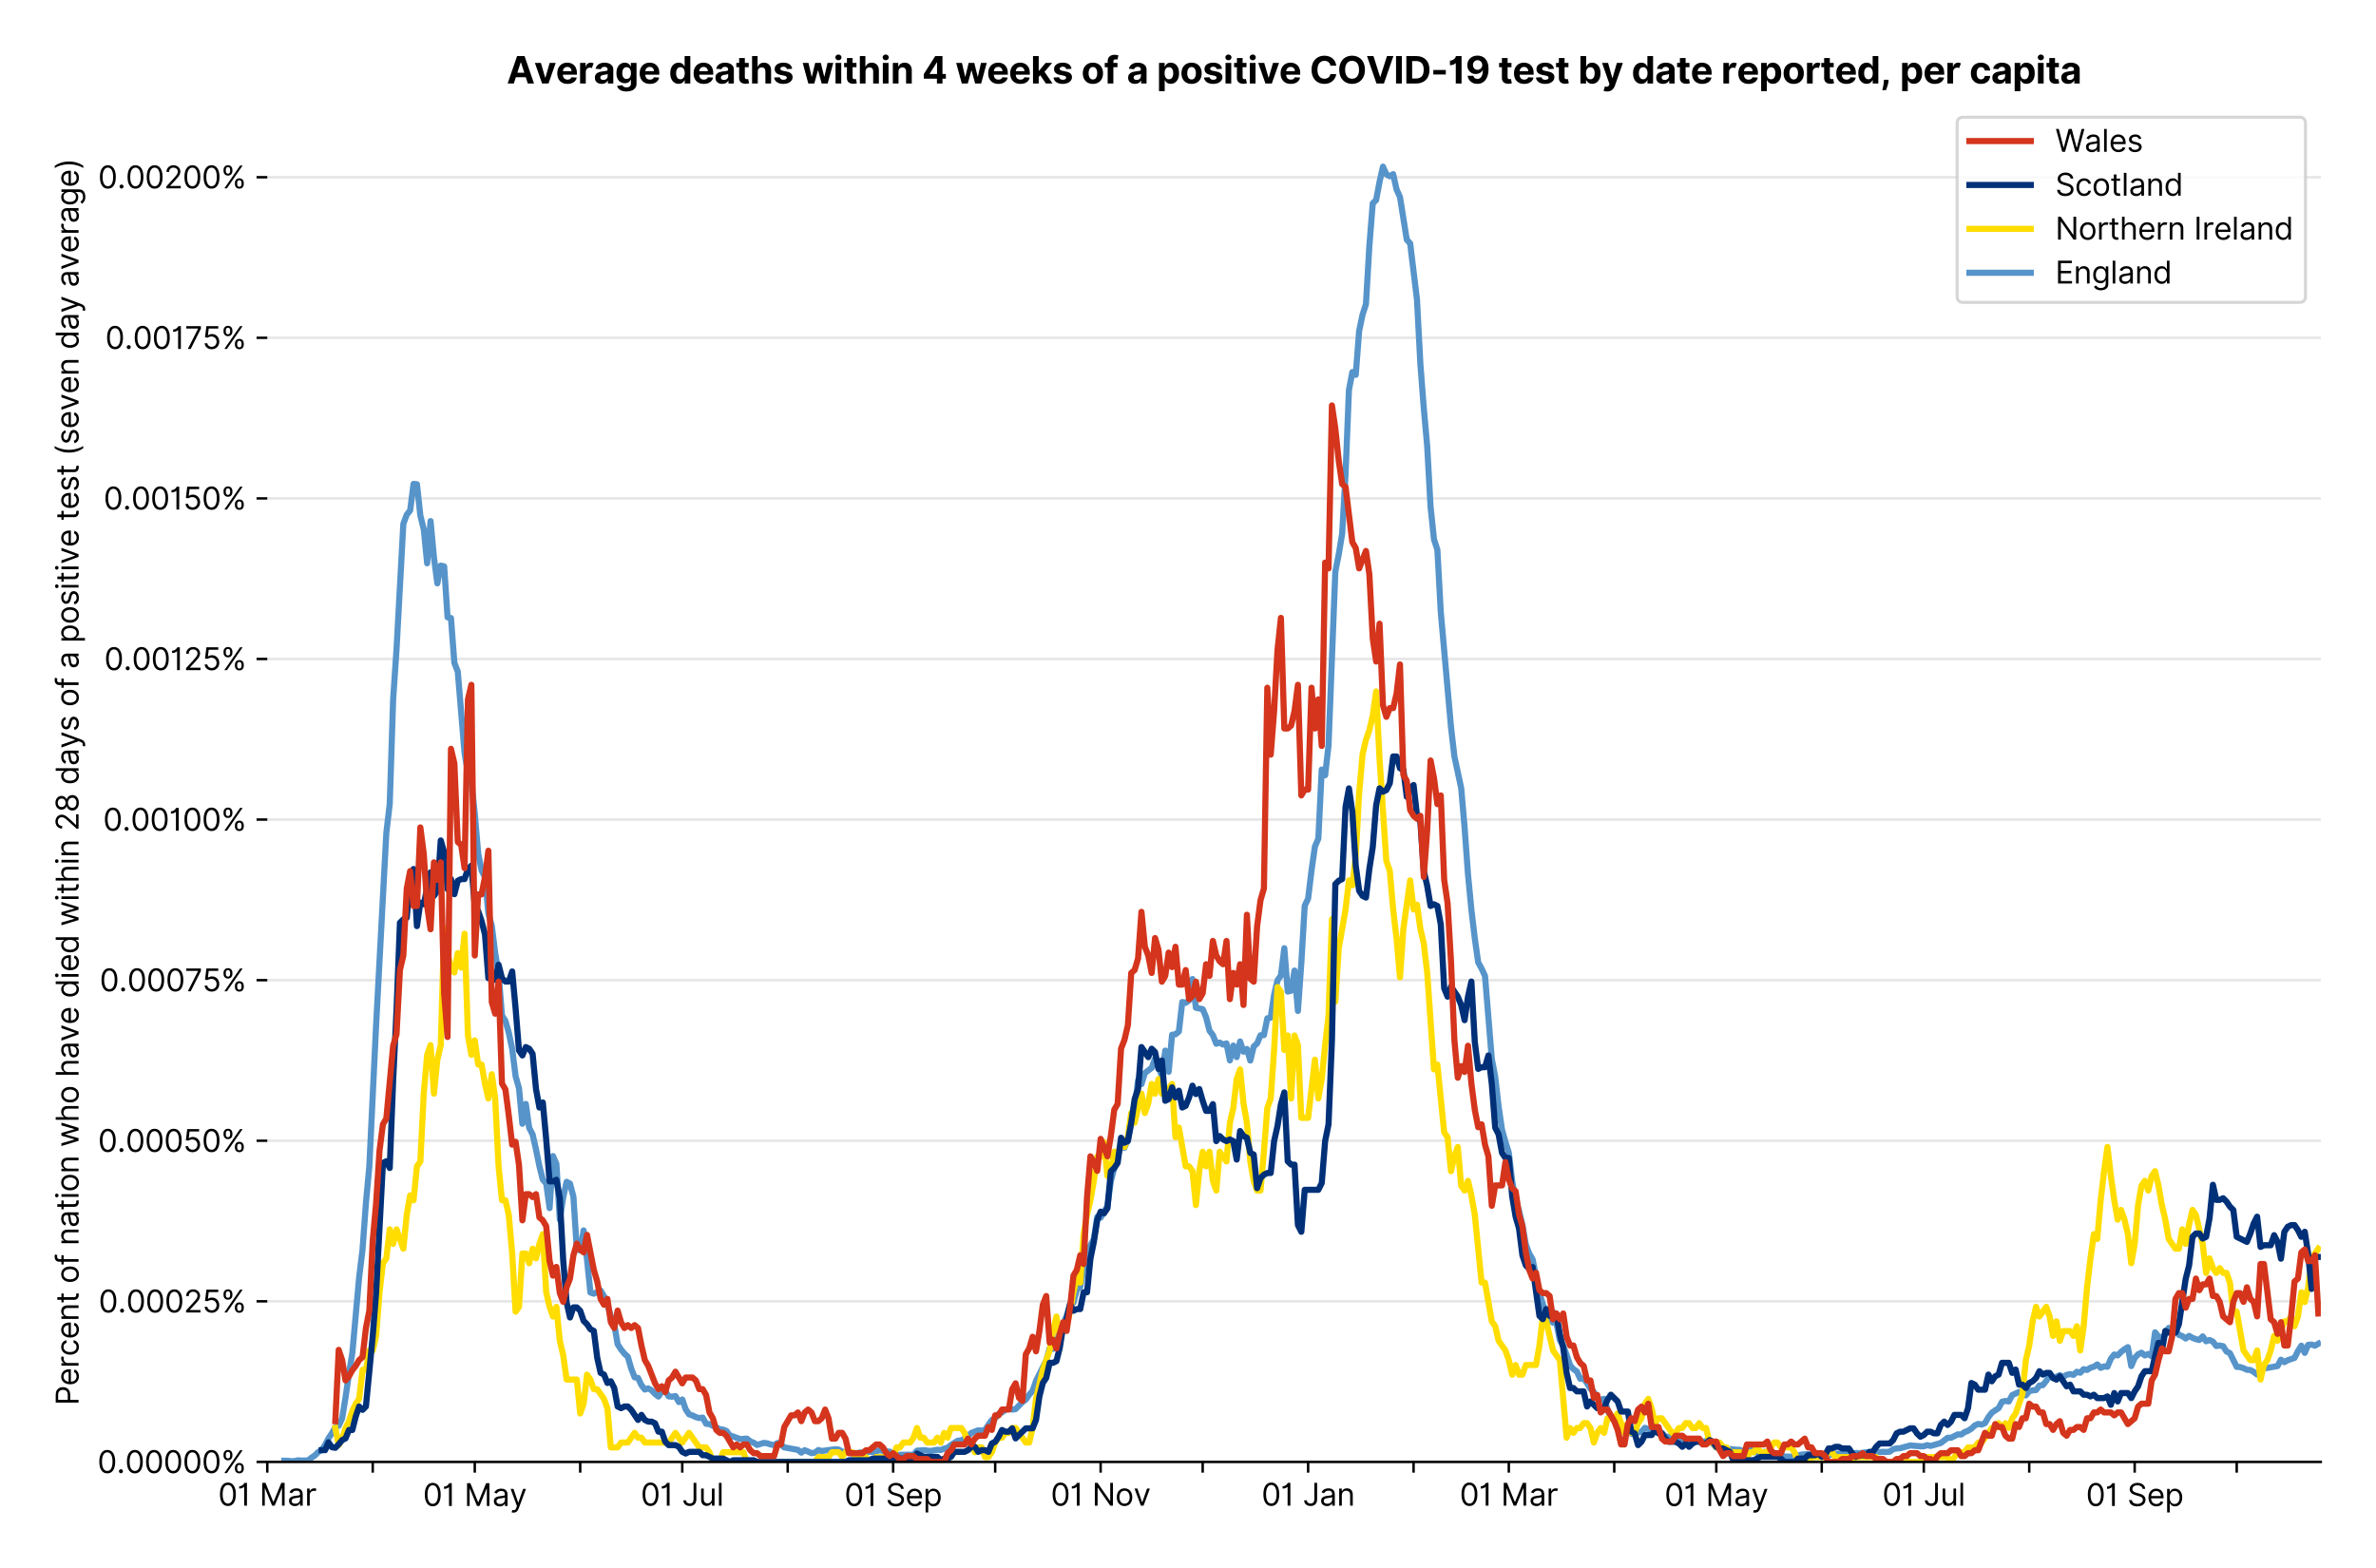 <?xml version="1.0" encoding="utf-8" standalone="no"?>
<!DOCTYPE svg PUBLIC "-//W3C//DTD SVG 1.1//EN"
  "http://www.w3.org/Graphics/SVG/1.1/DTD/svg11.dtd">
<svg version="1.1" viewBox="0 0 774.755 511.234" xmlns="http://www.w3.org/2000/svg" xmlns:xlink="http://www.w3.org/1999/xlink">
 <defs>
  <style type="text/css">*{stroke-linecap:butt;stroke-linejoin:round;}</style>
 </defs>
 <g id="figure_1">
  <g id="patch_1">
   <path d="M 0 511.234 
L 774.755 511.234 
L 774.755 0 
L 0 0 
z
" style="fill:#ffffff;"/>
  </g>
  <g id="axes_1">
   <g id="patch_2">
    <path d="M 87.155 476.745 
L 756.755 476.745 
L 756.755 33.225 
L 87.155 33.225 
z
" style="fill:#ffffff;"/>
   </g>
   <g id="matplotlib.axis_1">
    <g id="xtick_1">
     <g id="line2d_1">
      <defs>
       <path d="M 0 0 
L 0 3.5 
" id="me0e01fb0ec" style="stroke:#000000;stroke-width:0.8;"/>
      </defs>
      <g>
       <use style="stroke:#000000;stroke-width:0.8;" x="87.155" xlink:href="#me0e01fb0ec" y="476.745"/>
      </g>
     </g>
     <g id="text_1">
      <!-- 01 Mar -->
      <g transform="translate(71.118 491.018)scale(0.1 -0.1)">
       <defs>
        <path d="M 2000 -64 
Q 1230 -64 806 561 
Q 382 1186 382 2327 
Q 382 3459 809 4088 
Q 1236 4718 2000 4718 
Q 2764 4718 3191 4088 
Q 3618 3459 3618 2327 
Q 3618 1186 3194 561 
Q 2771 -64 2000 -64 
z
M 2000 436 
Q 2509 436 2791 927 
Q 3073 1418 3073 2327 
Q 3073 3234 2789 3730 
Q 2505 4227 2000 4227 
Q 1496 4227 1211 3730 
Q 927 3234 927 2327 
Q 927 1418 1210 927 
Q 1493 436 2000 436 
z
" id="Inter-Regular-30" transform="scale(0.016)"/>
        <path d="M 1973 4655 
L 1973 0 
L 1409 0 
L 1409 3836 
L 1373 3836 
Q 1341 3773 1209 3692 
Q 1077 3611 868 3551 
Q 659 3491 391 3491 
L 391 3964 
Q 661 3964 859 4061 
Q 1057 4159 1190 4291 
Q 1323 4423 1392 4529 
Q 1461 4636 1473 4655 
L 1973 4655 
z
" id="Inter-Regular-31" transform="scale(0.016)"/>
        <path id="Inter-Regular-20" transform="scale(0.016)"/>
        <path d="M 564 4655 
L 1236 4655 
L 2818 791 
L 2873 791 
L 4455 4655 
L 5127 4655 
L 5127 0 
L 4600 0 
L 4600 3536 
L 4555 3536 
L 3100 0 
L 2591 0 
L 1136 3536 
L 1091 3536 
L 1091 0 
L 564 0 
L 564 4655 
z
" id="Inter-Regular-4d" transform="scale(0.016)"/>
        <path d="M 1518 -82 
Q 1186 -82 916 44 
Q 646 170 486 410 
Q 327 650 327 991 
Q 327 1291 445 1478 
Q 564 1666 761 1773 
Q 959 1880 1199 1933 
Q 1439 1986 1682 2018 
Q 2000 2059 2199 2080 
Q 2398 2102 2490 2154 
Q 2582 2207 2582 2336 
L 2582 2355 
Q 2582 2691 2399 2877 
Q 2216 3064 1846 3064 
Q 1461 3064 1243 2895 
Q 1025 2727 936 2536 
L 427 2718 
Q 564 3036 792 3214 
Q 1021 3393 1292 3464 
Q 1564 3536 1827 3536 
Q 1996 3536 2215 3496 
Q 2434 3457 2640 3334 
Q 2846 3211 2982 2963 
Q 3118 2716 3118 2300 
L 3118 0 
L 2582 0 
L 2582 473 
L 2555 473 
Q 2500 359 2373 229 
Q 2246 100 2034 9 
Q 1823 -82 1518 -82 
z
M 1600 400 
Q 1918 400 2137 525 
Q 2357 650 2469 847 
Q 2582 1045 2582 1264 
L 2582 1755 
Q 2548 1714 2433 1681 
Q 2318 1648 2169 1624 
Q 2021 1600 1881 1583 
Q 1741 1566 1655 1555 
Q 1446 1527 1265 1467 
Q 1084 1407 974 1287 
Q 864 1168 864 964 
Q 864 684 1072 542 
Q 1280 400 1600 400 
z
" id="Inter-Regular-61" transform="scale(0.016)"/>
        <path d="M 491 0 
L 491 3491 
L 1009 3491 
L 1009 2964 
L 1046 2964 
Q 1139 3223 1389 3384 
Q 1639 3545 1955 3545 
Q 2100 3545 2209 3511 
Q 2318 3477 2400 3418 
L 2218 2964 
Q 2161 2993 2085 3010 
Q 2009 3027 1909 3027 
Q 1527 3027 1277 2794 
Q 1027 2561 1027 2209 
L 1027 0 
L 491 0 
z
" id="Inter-Regular-72" transform="scale(0.016)"/>
       </defs>
       <use xlink:href="#Inter-Regular-30"/>
       <use x="62.5" xlink:href="#Inter-Regular-31"/>
       <use x="106.676" xlink:href="#Inter-Regular-20"/>
       <use x="134.801" xlink:href="#Inter-Regular-4d"/>
       <use x="225.994" xlink:href="#Inter-Regular-61"/>
       <use x="282.386" xlink:href="#Inter-Regular-72"/>
      </g>
     </g>
    </g>
    <g id="xtick_2">
     <g id="line2d_2">
      <g>
       <use style="stroke:#000000;stroke-width:0.8;" x="121.538" xlink:href="#me0e01fb0ec" y="476.745"/>
      </g>
     </g>
    </g>
    <g id="xtick_3">
     <g id="line2d_3">
      <g>
       <use style="stroke:#000000;stroke-width:0.8;" x="154.811" xlink:href="#me0e01fb0ec" y="476.745"/>
      </g>
     </g>
     <g id="text_2">
      <!-- 01 May -->
      <g transform="translate(137.908 491.117)scale(0.1 -0.1)">
       <defs>
        <path d="M 818 -1355 
Q 682 -1355 575 -1333 
Q 468 -1311 427 -1291 
L 564 -818 
Q 857 -893 1053 -814 
Q 1250 -736 1391 -345 
L 1509 -18 
L 218 3491 
L 800 3491 
L 1764 709 
L 1800 709 
L 2764 3491 
L 3346 3491 
L 1846 -564 
Q 1550 -1355 818 -1355 
z
" id="Inter-Regular-79" transform="scale(0.016)"/>
       </defs>
       <use xlink:href="#Inter-Regular-30"/>
       <use x="62.5" xlink:href="#Inter-Regular-31"/>
       <use x="106.676" xlink:href="#Inter-Regular-20"/>
       <use x="134.801" xlink:href="#Inter-Regular-4d"/>
       <use x="225.994" xlink:href="#Inter-Regular-61"/>
       <use x="282.386" xlink:href="#Inter-Regular-79"/>
      </g>
     </g>
    </g>
    <g id="xtick_4">
     <g id="line2d_4">
      <g>
       <use style="stroke:#000000;stroke-width:0.8;" x="189.194" xlink:href="#me0e01fb0ec" y="476.745"/>
      </g>
     </g>
    </g>
    <g id="xtick_5">
     <g id="line2d_5">
      <g>
       <use style="stroke:#000000;stroke-width:0.8;" x="222.468" xlink:href="#me0e01fb0ec" y="476.745"/>
      </g>
     </g>
     <g id="text_3">
      <!-- 01 Jul -->
      <g transform="translate(208.924 491.018)scale(0.1 -0.1)">
       <defs>
        <path d="M 2346 4655 
L 2909 4655 
L 2909 1327 
Q 2909 657 2549 296 
Q 2189 -64 1582 -64 
Q 1200 -64 902 76 
Q 605 216 434 475 
Q 264 734 264 1091 
L 818 1091 
Q 818 795 1034 615 
Q 1250 436 1582 436 
Q 1948 436 2147 664 
Q 2346 893 2346 1327 
L 2346 4655 
z
" id="Inter-Regular-4a" transform="scale(0.016)"/>
        <path d="M 2691 1427 
L 2691 3491 
L 3227 3491 
L 3227 0 
L 2691 0 
L 2691 591 
L 2655 591 
Q 2532 325 2273 140 
Q 2014 -45 1618 -45 
Q 1127 -45 809 280 
Q 491 605 491 1273 
L 491 3491 
L 1027 3491 
L 1027 1309 
Q 1027 927 1242 700 
Q 1457 473 1791 473 
Q 1991 473 2199 575 
Q 2407 677 2549 888 
Q 2691 1100 2691 1427 
z
" id="Inter-Regular-75" transform="scale(0.016)"/>
        <path d="M 1027 4655 
L 1027 0 
L 491 0 
L 491 4655 
L 1027 4655 
z
" id="Inter-Regular-6c" transform="scale(0.016)"/>
       </defs>
       <use xlink:href="#Inter-Regular-30"/>
       <use x="62.5" xlink:href="#Inter-Regular-31"/>
       <use x="106.676" xlink:href="#Inter-Regular-20"/>
       <use x="134.801" xlink:href="#Inter-Regular-4a"/>
       <use x="189.063" xlink:href="#Inter-Regular-75"/>
       <use x="247.159" xlink:href="#Inter-Regular-6c"/>
      </g>
     </g>
    </g>
    <g id="xtick_6">
     <g id="line2d_6">
      <g>
       <use style="stroke:#000000;stroke-width:0.8;" x="256.851" xlink:href="#me0e01fb0ec" y="476.745"/>
      </g>
     </g>
    </g>
    <g id="xtick_7">
     <g id="line2d_7">
      <g>
       <use style="stroke:#000000;stroke-width:0.8;" x="291.234" xlink:href="#me0e01fb0ec" y="476.745"/>
      </g>
     </g>
     <g id="text_4">
      <!-- 01 Sep -->
      <g transform="translate(275.347 491.117)scale(0.1 -0.1)">
       <defs>
        <path d="M 3109 3491 
Q 3068 3836 2777 4027 
Q 2486 4218 2064 4218 
Q 1600 4218 1318 3999 
Q 1036 3780 1036 3445 
Q 1036 3195 1189 3042 
Q 1343 2889 1553 2803 
Q 1764 2718 1936 2673 
L 2409 2545 
Q 2591 2498 2815 2414 
Q 3039 2330 3244 2185 
Q 3450 2041 3584 1816 
Q 3718 1591 3718 1264 
Q 3718 886 3521 581 
Q 3325 277 2949 97 
Q 2573 -82 2036 -82 
Q 1286 -82 845 272 
Q 405 627 364 1200 
L 946 1200 
Q 968 936 1124 764 
Q 1280 593 1519 510 
Q 1759 427 2036 427 
Q 2359 427 2616 533 
Q 2873 639 3023 828 
Q 3173 1018 3173 1273 
Q 3173 1505 3043 1650 
Q 2914 1795 2702 1886 
Q 2491 1977 2246 2045 
L 1673 2209 
Q 1127 2366 809 2657 
Q 491 2948 491 3418 
Q 491 3809 703 4101 
Q 916 4393 1276 4555 
Q 1636 4718 2082 4718 
Q 2532 4718 2882 4558 
Q 3232 4398 3437 4120 
Q 3643 3843 3655 3491 
L 3109 3491 
z
" id="Inter-Regular-53" transform="scale(0.016)"/>
        <path d="M 1955 -73 
Q 1450 -73 1085 151 
Q 721 375 524 778 
Q 327 1182 327 1718 
Q 327 2255 524 2665 
Q 721 3075 1074 3305 
Q 1427 3536 1900 3536 
Q 2173 3536 2439 3445 
Q 2705 3355 2923 3151 
Q 3141 2948 3270 2614 
Q 3400 2280 3400 1791 
L 3400 1564 
L 866 1564 
Q 884 1005 1183 707 
Q 1482 409 1955 409 
Q 2271 409 2498 545 
Q 2725 682 2827 955 
L 3346 809 
Q 3223 414 2854 170 
Q 2486 -73 1955 -73 
z
M 866 2027 
L 2855 2027 
Q 2855 2470 2595 2762 
Q 2336 3055 1900 3055 
Q 1593 3055 1368 2911 
Q 1143 2768 1013 2533 
Q 884 2298 866 2027 
z
" id="Inter-Regular-65" transform="scale(0.016)"/>
        <path d="M 491 -1309 
L 491 3491 
L 1009 3491 
L 1009 2936 
L 1073 2936 
Q 1132 3027 1237 3169 
Q 1343 3311 1542 3423 
Q 1741 3536 2082 3536 
Q 2523 3536 2859 3315 
Q 3196 3095 3384 2690 
Q 3573 2286 3573 1736 
Q 3573 1182 3384 776 
Q 3196 370 2861 148 
Q 2527 -73 2091 -73 
Q 1755 -73 1552 39 
Q 1350 152 1241 296 
Q 1132 441 1073 536 
L 1027 536 
L 1027 -1309 
L 491 -1309 
z
M 1018 1745 
Q 1018 1152 1276 780 
Q 1534 409 2018 409 
Q 2355 409 2581 587 
Q 2807 766 2921 1069 
Q 3036 1373 3036 1745 
Q 3036 2114 2923 2410 
Q 2811 2707 2585 2881 
Q 2359 3055 2018 3055 
Q 1527 3055 1272 2693 
Q 1018 2332 1018 1745 
z
" id="Inter-Regular-70" transform="scale(0.016)"/>
       </defs>
       <use xlink:href="#Inter-Regular-30"/>
       <use x="62.5" xlink:href="#Inter-Regular-31"/>
       <use x="106.676" xlink:href="#Inter-Regular-20"/>
       <use x="134.801" xlink:href="#Inter-Regular-53"/>
       <use x="198.58" xlink:href="#Inter-Regular-65"/>
       <use x="256.818" xlink:href="#Inter-Regular-70"/>
      </g>
     </g>
    </g>
    <g id="xtick_8">
     <g id="line2d_8">
      <g>
       <use style="stroke:#000000;stroke-width:0.8;" x="324.508" xlink:href="#me0e01fb0ec" y="476.745"/>
      </g>
     </g>
    </g>
    <g id="xtick_9">
     <g id="line2d_9">
      <g>
       <use style="stroke:#000000;stroke-width:0.8;" x="358.891" xlink:href="#me0e01fb0ec" y="476.745"/>
      </g>
     </g>
     <g id="text_5">
      <!-- 01 Nov -->
      <g transform="translate(342.62 491.018)scale(0.1 -0.1)">
       <defs>
        <path d="M 4255 4655 
L 4255 0 
L 3709 0 
L 1173 3655 
L 1127 3655 
L 1127 0 
L 564 0 
L 564 4655 
L 1109 4655 
L 3655 991 
L 3700 991 
L 3700 4655 
L 4255 4655 
z
" id="Inter-Regular-4e" transform="scale(0.016)"/>
        <path d="M 1909 -73 
Q 1436 -73 1080 152 
Q 725 377 526 781 
Q 327 1186 327 1727 
Q 327 2273 526 2679 
Q 725 3086 1080 3311 
Q 1436 3536 1909 3536 
Q 2382 3536 2737 3311 
Q 3093 3086 3292 2679 
Q 3491 2273 3491 1727 
Q 3491 1186 3292 781 
Q 3093 377 2737 152 
Q 2382 -73 1909 -73 
z
M 1909 409 
Q 2268 409 2500 593 
Q 2732 777 2843 1077 
Q 2955 1377 2955 1727 
Q 2955 2077 2843 2379 
Q 2732 2682 2500 2868 
Q 2268 3055 1909 3055 
Q 1550 3055 1318 2868 
Q 1086 2682 975 2379 
Q 864 2077 864 1727 
Q 864 1377 975 1077 
Q 1086 777 1318 593 
Q 1550 409 1909 409 
z
" id="Inter-Regular-6f" transform="scale(0.016)"/>
        <path d="M 3346 3491 
L 2055 0 
L 1509 0 
L 218 3491 
L 800 3491 
L 1764 709 
L 1800 709 
L 2764 3491 
L 3346 3491 
z
" id="Inter-Regular-76" transform="scale(0.016)"/>
       </defs>
       <use xlink:href="#Inter-Regular-30"/>
       <use x="62.5" xlink:href="#Inter-Regular-31"/>
       <use x="106.676" xlink:href="#Inter-Regular-20"/>
       <use x="134.801" xlink:href="#Inter-Regular-4e"/>
       <use x="210.085" xlink:href="#Inter-Regular-6f"/>
       <use x="269.744" xlink:href="#Inter-Regular-76"/>
      </g>
     </g>
    </g>
    <g id="xtick_10">
     <g id="line2d_10">
      <g>
       <use style="stroke:#000000;stroke-width:0.8;" x="392.165" xlink:href="#me0e01fb0ec" y="476.745"/>
      </g>
     </g>
    </g>
    <g id="xtick_11">
     <g id="line2d_11">
      <g>
       <use style="stroke:#000000;stroke-width:0.8;" x="426.547" xlink:href="#me0e01fb0ec" y="476.745"/>
      </g>
     </g>
     <g id="text_6">
      <!-- 01 Jan -->
      <g transform="translate(411.348 491.018)scale(0.1 -0.1)">
       <defs>
        <path d="M 1027 2100 
L 1027 0 
L 491 0 
L 491 3491 
L 1009 3491 
L 1009 2945 
L 1055 2945 
Q 1177 3211 1427 3373 
Q 1677 3536 2073 3536 
Q 2602 3536 2928 3211 
Q 3255 2886 3255 2218 
L 3255 0 
L 2718 0 
L 2718 2182 
Q 2718 2593 2504 2824 
Q 2291 3055 1918 3055 
Q 1534 3055 1280 2806 
Q 1027 2557 1027 2100 
z
" id="Inter-Regular-6e" transform="scale(0.016)"/>
       </defs>
       <use xlink:href="#Inter-Regular-30"/>
       <use x="62.5" xlink:href="#Inter-Regular-31"/>
       <use x="106.676" xlink:href="#Inter-Regular-20"/>
       <use x="134.801" xlink:href="#Inter-Regular-4a"/>
       <use x="189.063" xlink:href="#Inter-Regular-61"/>
       <use x="245.455" xlink:href="#Inter-Regular-6e"/>
      </g>
     </g>
    </g>
    <g id="xtick_12">
     <g id="line2d_12">
      <g>
       <use style="stroke:#000000;stroke-width:0.8;" x="460.93" xlink:href="#me0e01fb0ec" y="476.745"/>
      </g>
     </g>
    </g>
    <g id="xtick_13">
     <g id="line2d_13">
      <g>
       <use style="stroke:#000000;stroke-width:0.8;" x="491.986" xlink:href="#me0e01fb0ec" y="476.745"/>
      </g>
     </g>
     <g id="text_7">
      <!-- 01 Mar -->
      <g transform="translate(475.949 491.018)scale(0.1 -0.1)">
       <use xlink:href="#Inter-Regular-30"/>
       <use x="62.5" xlink:href="#Inter-Regular-31"/>
       <use x="106.676" xlink:href="#Inter-Regular-20"/>
       <use x="134.801" xlink:href="#Inter-Regular-4d"/>
       <use x="225.994" xlink:href="#Inter-Regular-61"/>
       <use x="282.386" xlink:href="#Inter-Regular-72"/>
      </g>
     </g>
    </g>
    <g id="xtick_14">
     <g id="line2d_14">
      <g>
       <use style="stroke:#000000;stroke-width:0.8;" x="526.369" xlink:href="#me0e01fb0ec" y="476.745"/>
      </g>
     </g>
    </g>
    <g id="xtick_15">
     <g id="line2d_15">
      <g>
       <use style="stroke:#000000;stroke-width:0.8;" x="559.643" xlink:href="#me0e01fb0ec" y="476.745"/>
      </g>
     </g>
     <g id="text_8">
      <!-- 01 May -->
      <g transform="translate(542.74 491.117)scale(0.1 -0.1)">
       <use xlink:href="#Inter-Regular-30"/>
       <use x="62.5" xlink:href="#Inter-Regular-31"/>
       <use x="106.676" xlink:href="#Inter-Regular-20"/>
       <use x="134.801" xlink:href="#Inter-Regular-4d"/>
       <use x="225.994" xlink:href="#Inter-Regular-61"/>
       <use x="282.386" xlink:href="#Inter-Regular-79"/>
      </g>
     </g>
    </g>
    <g id="xtick_16">
     <g id="line2d_16">
      <g>
       <use style="stroke:#000000;stroke-width:0.8;" x="594.026" xlink:href="#me0e01fb0ec" y="476.745"/>
      </g>
     </g>
    </g>
    <g id="xtick_17">
     <g id="line2d_17">
      <g>
       <use style="stroke:#000000;stroke-width:0.8;" x="627.299" xlink:href="#me0e01fb0ec" y="476.745"/>
      </g>
     </g>
     <g id="text_9">
      <!-- 01 Jul -->
      <g transform="translate(613.756 491.018)scale(0.1 -0.1)">
       <use xlink:href="#Inter-Regular-30"/>
       <use x="62.5" xlink:href="#Inter-Regular-31"/>
       <use x="106.676" xlink:href="#Inter-Regular-20"/>
       <use x="134.801" xlink:href="#Inter-Regular-4a"/>
       <use x="189.063" xlink:href="#Inter-Regular-75"/>
       <use x="247.159" xlink:href="#Inter-Regular-6c"/>
      </g>
     </g>
    </g>
    <g id="xtick_18">
     <g id="line2d_18">
      <g>
       <use style="stroke:#000000;stroke-width:0.8;" x="661.682" xlink:href="#me0e01fb0ec" y="476.745"/>
      </g>
     </g>
    </g>
    <g id="xtick_19">
     <g id="line2d_19">
      <g>
       <use style="stroke:#000000;stroke-width:0.8;" x="696.065" xlink:href="#me0e01fb0ec" y="476.745"/>
      </g>
     </g>
     <g id="text_10">
      <!-- 01 Sep -->
      <g transform="translate(680.178 491.117)scale(0.1 -0.1)">
       <use xlink:href="#Inter-Regular-30"/>
       <use x="62.5" xlink:href="#Inter-Regular-31"/>
       <use x="106.676" xlink:href="#Inter-Regular-20"/>
       <use x="134.801" xlink:href="#Inter-Regular-53"/>
       <use x="198.58" xlink:href="#Inter-Regular-65"/>
       <use x="256.818" xlink:href="#Inter-Regular-70"/>
      </g>
     </g>
    </g>
    <g id="xtick_20">
     <g id="line2d_20">
      <g>
       <use style="stroke:#000000;stroke-width:0.8;" x="729.339" xlink:href="#me0e01fb0ec" y="476.745"/>
      </g>
     </g>
    </g>
   </g>
   <g id="matplotlib.axis_2">
    <g id="ytick_1">
     <g id="line2d_21">
      <path clip-path="url(#p0738fe2daa)" d="M 87.155 476.745 
L 756.755 476.745 
" style="fill:none;stroke:#e5e5e5;stroke-linecap:square;stroke-width:0.8;"/>
     </g>
     <g id="line2d_22">
      <defs>
       <path d="M 0 0 
L -3.5 0 
" id="m0dcb1ceb74" style="stroke:#000000;stroke-width:0.8;"/>
      </defs>
      <g>
       <use style="stroke:#000000;stroke-width:0.8;" x="87.155" xlink:href="#m0dcb1ceb74" y="476.745"/>
      </g>
     </g>
     <g id="text_11">
      <!-- 0.00000% -->
      <g transform="translate(31.773 480.382)scale(0.1 -0.1)">
       <defs>
        <path d="M 882 -36 
Q 714 -36 593 84 
Q 473 205 473 373 
Q 473 541 593 661 
Q 714 782 882 782 
Q 1050 782 1170 661 
Q 1291 541 1291 373 
Q 1291 205 1170 84 
Q 1050 -36 882 -36 
z
" id="Inter-Regular-2e" transform="scale(0.016)"/>
        <path d="M 2855 873 
L 2855 1118 
Q 2855 1373 2960 1585 
Q 3066 1798 3269 1926 
Q 3473 2055 3764 2055 
Q 4059 2055 4259 1926 
Q 4459 1798 4561 1585 
Q 4664 1373 4664 1118 
L 4664 873 
Q 4664 618 4560 405 
Q 4457 193 4256 64 
Q 4055 -64 3764 -64 
Q 3468 -64 3266 64 
Q 3064 193 2959 405 
Q 2855 618 2855 873 
z
M 536 3536 
L 536 3782 
Q 536 4036 642 4248 
Q 748 4461 951 4589 
Q 1155 4718 1446 4718 
Q 1741 4718 1941 4589 
Q 2141 4461 2243 4248 
Q 2346 4036 2346 3782 
L 2346 3536 
Q 2346 3282 2242 3069 
Q 2139 2857 1937 2728 
Q 1736 2600 1446 2600 
Q 1150 2600 948 2728 
Q 746 2857 641 3069 
Q 536 3282 536 3536 
z
M 709 0 
L 3909 4655 
L 4427 4655 
L 1227 0 
L 709 0 
z
M 3318 1118 
L 3318 873 
Q 3318 661 3418 494 
Q 3518 327 3764 327 
Q 4002 327 4101 494 
Q 4200 661 4200 873 
L 4200 1118 
Q 4200 1330 4104 1497 
Q 4009 1664 3764 1664 
Q 3525 1664 3421 1497 
Q 3318 1330 3318 1118 
z
M 1000 3782 
L 1000 3536 
Q 1000 3325 1100 3158 
Q 1200 2991 1446 2991 
Q 1684 2991 1783 3158 
Q 1882 3325 1882 3536 
L 1882 3782 
Q 1882 3993 1786 4160 
Q 1691 4327 1446 4327 
Q 1207 4327 1103 4160 
Q 1000 3993 1000 3782 
z
" id="Inter-Regular-25" transform="scale(0.016)"/>
       </defs>
       <use xlink:href="#Inter-Regular-30"/>
       <use x="62.5" xlink:href="#Inter-Regular-2e"/>
       <use x="90.057" xlink:href="#Inter-Regular-30"/>
       <use x="152.557" xlink:href="#Inter-Regular-30"/>
       <use x="215.057" xlink:href="#Inter-Regular-30"/>
       <use x="277.557" xlink:href="#Inter-Regular-30"/>
       <use x="340.057" xlink:href="#Inter-Regular-30"/>
       <use x="402.557" xlink:href="#Inter-Regular-25"/>
      </g>
     </g>
    </g>
    <g id="ytick_2">
     <g id="line2d_23">
      <path clip-path="url(#p0738fe2daa)" d="M 87.155 424.376 
L 756.755 424.376 
" style="fill:none;stroke:#e5e5e5;stroke-linecap:square;stroke-width:0.8;"/>
     </g>
     <g id="line2d_24">
      <g>
       <use style="stroke:#000000;stroke-width:0.8;" x="87.155" xlink:href="#m0dcb1ceb74" y="424.376"/>
      </g>
     </g>
     <g id="text_12">
      <!-- 0.00025% -->
      <g transform="translate(32.142 428.013)scale(0.1 -0.1)">
       <defs>
        <path d="M 482 0 
L 482 409 
L 2018 2091 
Q 2289 2386 2464 2605 
Q 2639 2825 2724 3019 
Q 2809 3214 2809 3427 
Q 2809 3795 2553 4011 
Q 2298 4227 1918 4227 
Q 1514 4227 1275 3985 
Q 1036 3743 1036 3345 
L 500 3345 
Q 500 3755 688 4064 
Q 877 4373 1203 4545 
Q 1530 4718 1936 4718 
Q 2346 4718 2661 4545 
Q 2977 4373 3156 4079 
Q 3336 3786 3336 3427 
Q 3336 3170 3244 2926 
Q 3152 2682 2926 2383 
Q 2700 2084 2300 1655 
L 1255 536 
L 1255 500 
L 3418 500 
L 3418 0 
L 482 0 
z
" id="Inter-Regular-32" transform="scale(0.016)"/>
        <path d="M 1936 -64 
Q 1536 -64 1216 95 
Q 896 255 702 532 
Q 509 809 491 1164 
L 1036 1164 
Q 1068 848 1324 642 
Q 1580 436 1936 436 
Q 2223 436 2447 570 
Q 2671 705 2799 940 
Q 2927 1175 2927 1473 
Q 2927 1777 2794 2017 
Q 2661 2257 2429 2395 
Q 2198 2534 1900 2536 
Q 1686 2539 1461 2472 
Q 1236 2405 1091 2300 
L 564 2364 
L 846 4655 
L 3264 4655 
L 3264 4155 
L 1318 4155 
L 1155 2782 
L 1182 2782 
Q 1325 2895 1541 2970 
Q 1757 3045 1991 3045 
Q 2418 3045 2753 2842 
Q 3089 2639 3281 2286 
Q 3473 1934 3473 1482 
Q 3473 1036 3274 687 
Q 3075 339 2727 137 
Q 2380 -64 1936 -64 
z
" id="Inter-Regular-35" transform="scale(0.016)"/>
       </defs>
       <use xlink:href="#Inter-Regular-30"/>
       <use x="62.5" xlink:href="#Inter-Regular-2e"/>
       <use x="90.057" xlink:href="#Inter-Regular-30"/>
       <use x="152.557" xlink:href="#Inter-Regular-30"/>
       <use x="215.057" xlink:href="#Inter-Regular-30"/>
       <use x="277.557" xlink:href="#Inter-Regular-32"/>
       <use x="338.068" xlink:href="#Inter-Regular-35"/>
       <use x="398.864" xlink:href="#Inter-Regular-25"/>
      </g>
     </g>
    </g>
    <g id="ytick_3">
     <g id="line2d_25">
      <path clip-path="url(#p0738fe2daa)" d="M 87.155 372.007 
L 756.755 372.007 
" style="fill:none;stroke:#e5e5e5;stroke-linecap:square;stroke-width:0.8;"/>
     </g>
     <g id="line2d_26">
      <g>
       <use style="stroke:#000000;stroke-width:0.8;" x="87.155" xlink:href="#m0dcb1ceb74" y="372.007"/>
      </g>
     </g>
     <g id="text_13">
      <!-- 0.00050% -->
      <g transform="translate(31.944 375.643)scale(0.1 -0.1)">
       <use xlink:href="#Inter-Regular-30"/>
       <use x="62.5" xlink:href="#Inter-Regular-2e"/>
       <use x="90.057" xlink:href="#Inter-Regular-30"/>
       <use x="152.557" xlink:href="#Inter-Regular-30"/>
       <use x="215.057" xlink:href="#Inter-Regular-30"/>
       <use x="277.557" xlink:href="#Inter-Regular-35"/>
       <use x="338.352" xlink:href="#Inter-Regular-30"/>
       <use x="400.852" xlink:href="#Inter-Regular-25"/>
      </g>
     </g>
    </g>
    <g id="ytick_4">
     <g id="line2d_27">
      <path clip-path="url(#p0738fe2daa)" d="M 87.155 319.637 
L 756.755 319.637 
" style="fill:none;stroke:#e5e5e5;stroke-linecap:square;stroke-width:0.8;"/>
     </g>
     <g id="line2d_28">
      <g>
       <use style="stroke:#000000;stroke-width:0.8;" x="87.155" xlink:href="#m0dcb1ceb74" y="319.637"/>
      </g>
     </g>
     <g id="text_14">
      <!-- 0.00075% -->
      <g transform="translate(32.483 323.274)scale(0.1 -0.1)">
       <defs>
        <path d="M 627 0 
L 2709 4118 
L 2709 4155 
L 309 4155 
L 309 4655 
L 3291 4655 
L 3291 4127 
L 1218 0 
L 627 0 
z
" id="Inter-Regular-37" transform="scale(0.016)"/>
       </defs>
       <use xlink:href="#Inter-Regular-30"/>
       <use x="62.5" xlink:href="#Inter-Regular-2e"/>
       <use x="90.057" xlink:href="#Inter-Regular-30"/>
       <use x="152.557" xlink:href="#Inter-Regular-30"/>
       <use x="215.057" xlink:href="#Inter-Regular-30"/>
       <use x="277.557" xlink:href="#Inter-Regular-37"/>
       <use x="334.659" xlink:href="#Inter-Regular-35"/>
       <use x="395.455" xlink:href="#Inter-Regular-25"/>
      </g>
     </g>
    </g>
    <g id="ytick_5">
     <g id="line2d_29">
      <path clip-path="url(#p0738fe2daa)" d="M 87.155 267.268 
L 756.755 267.268 
" style="fill:none;stroke:#e5e5e5;stroke-linecap:square;stroke-width:0.8;"/>
     </g>
     <g id="line2d_30">
      <g>
       <use style="stroke:#000000;stroke-width:0.8;" x="87.155" xlink:href="#m0dcb1ceb74" y="267.268"/>
      </g>
     </g>
     <g id="text_15">
      <!-- 0.00100% -->
      <g transform="translate(33.606 270.905)scale(0.1 -0.1)">
       <use xlink:href="#Inter-Regular-30"/>
       <use x="62.5" xlink:href="#Inter-Regular-2e"/>
       <use x="90.057" xlink:href="#Inter-Regular-30"/>
       <use x="152.557" xlink:href="#Inter-Regular-30"/>
       <use x="215.057" xlink:href="#Inter-Regular-31"/>
       <use x="259.233" xlink:href="#Inter-Regular-30"/>
       <use x="321.733" xlink:href="#Inter-Regular-30"/>
       <use x="384.233" xlink:href="#Inter-Regular-25"/>
      </g>
     </g>
    </g>
    <g id="ytick_6">
     <g id="line2d_31">
      <path clip-path="url(#p0738fe2daa)" d="M 87.155 214.899 
L 756.755 214.899 
" style="fill:none;stroke:#e5e5e5;stroke-linecap:square;stroke-width:0.8;"/>
     </g>
     <g id="line2d_32">
      <g>
       <use style="stroke:#000000;stroke-width:0.8;" x="87.155" xlink:href="#m0dcb1ceb74" y="214.899"/>
      </g>
     </g>
     <g id="text_16">
      <!-- 0.00125% -->
      <g transform="translate(33.975 218.536)scale(0.1 -0.1)">
       <use xlink:href="#Inter-Regular-30"/>
       <use x="62.5" xlink:href="#Inter-Regular-2e"/>
       <use x="90.057" xlink:href="#Inter-Regular-30"/>
       <use x="152.557" xlink:href="#Inter-Regular-30"/>
       <use x="215.057" xlink:href="#Inter-Regular-31"/>
       <use x="259.233" xlink:href="#Inter-Regular-32"/>
       <use x="319.744" xlink:href="#Inter-Regular-35"/>
       <use x="380.54" xlink:href="#Inter-Regular-25"/>
      </g>
     </g>
    </g>
    <g id="ytick_7">
     <g id="line2d_33">
      <path clip-path="url(#p0738fe2daa)" d="M 87.155 162.53 
L 756.755 162.53 
" style="fill:none;stroke:#e5e5e5;stroke-linecap:square;stroke-width:0.8;"/>
     </g>
     <g id="line2d_34">
      <g>
       <use style="stroke:#000000;stroke-width:0.8;" x="87.155" xlink:href="#m0dcb1ceb74" y="162.53"/>
      </g>
     </g>
     <g id="text_17">
      <!-- 0.00150% -->
      <g transform="translate(33.777 166.167)scale(0.1 -0.1)">
       <use xlink:href="#Inter-Regular-30"/>
       <use x="62.5" xlink:href="#Inter-Regular-2e"/>
       <use x="90.057" xlink:href="#Inter-Regular-30"/>
       <use x="152.557" xlink:href="#Inter-Regular-30"/>
       <use x="215.057" xlink:href="#Inter-Regular-31"/>
       <use x="259.233" xlink:href="#Inter-Regular-35"/>
       <use x="320.028" xlink:href="#Inter-Regular-30"/>
       <use x="382.529" xlink:href="#Inter-Regular-25"/>
      </g>
     </g>
    </g>
    <g id="ytick_8">
     <g id="line2d_35">
      <path clip-path="url(#p0738fe2daa)" d="M 87.155 110.161 
L 756.755 110.161 
" style="fill:none;stroke:#e5e5e5;stroke-linecap:square;stroke-width:0.8;"/>
     </g>
     <g id="line2d_36">
      <g>
       <use style="stroke:#000000;stroke-width:0.8;" x="87.155" xlink:href="#m0dcb1ceb74" y="110.161"/>
      </g>
     </g>
     <g id="text_18">
      <!-- 0.00175% -->
      <g transform="translate(34.316 113.797)scale(0.1 -0.1)">
       <use xlink:href="#Inter-Regular-30"/>
       <use x="62.5" xlink:href="#Inter-Regular-2e"/>
       <use x="90.057" xlink:href="#Inter-Regular-30"/>
       <use x="152.557" xlink:href="#Inter-Regular-30"/>
       <use x="215.057" xlink:href="#Inter-Regular-31"/>
       <use x="259.233" xlink:href="#Inter-Regular-37"/>
       <use x="316.335" xlink:href="#Inter-Regular-35"/>
       <use x="377.131" xlink:href="#Inter-Regular-25"/>
      </g>
     </g>
    </g>
    <g id="ytick_9">
     <g id="line2d_37">
      <path clip-path="url(#p0738fe2daa)" d="M 87.155 57.791 
L 756.755 57.791 
" style="fill:none;stroke:#e5e5e5;stroke-linecap:square;stroke-width:0.8;"/>
     </g>
     <g id="line2d_38">
      <g>
       <use style="stroke:#000000;stroke-width:0.8;" x="87.155" xlink:href="#m0dcb1ceb74" y="57.791"/>
      </g>
     </g>
     <g id="text_19">
      <!-- 0.00200% -->
      <g transform="translate(31.972 61.428)scale(0.1 -0.1)">
       <use xlink:href="#Inter-Regular-30"/>
       <use x="62.5" xlink:href="#Inter-Regular-2e"/>
       <use x="90.057" xlink:href="#Inter-Regular-30"/>
       <use x="152.557" xlink:href="#Inter-Regular-30"/>
       <use x="215.057" xlink:href="#Inter-Regular-32"/>
       <use x="275.568" xlink:href="#Inter-Regular-30"/>
       <use x="338.068" xlink:href="#Inter-Regular-30"/>
       <use x="400.568" xlink:href="#Inter-Regular-25"/>
      </g>
     </g>
    </g>
    <g id="text_20">
     <!-- Percent of nation who have died within 28 days of a positive test (seven day average) -->
     <g transform="translate(25.614 458.305)rotate(-90)scale(0.1 -0.1)">
      <defs>
       <path d="M 564 0 
L 564 4655 
L 2136 4655 
Q 2684 4655 3033 4458 
Q 3382 4261 3550 3927 
Q 3718 3593 3718 3182 
Q 3718 2770 3551 2434 
Q 3384 2098 3036 1899 
Q 2689 1700 2146 1700 
L 1127 1700 
L 1127 0 
L 564 0 
z
M 1127 2200 
L 2127 2200 
Q 2689 2200 2926 2482 
Q 3164 2764 3164 3182 
Q 3164 3602 2925 3878 
Q 2686 4155 2118 4155 
L 1127 4155 
L 1127 2200 
z
" id="Inter-Regular-50" transform="scale(0.016)"/>
       <path d="M 1909 -73 
Q 1418 -73 1063 159 
Q 709 391 518 798 
Q 327 1205 327 1727 
Q 327 2259 524 2667 
Q 721 3075 1074 3305 
Q 1427 3536 1900 3536 
Q 2268 3536 2563 3400 
Q 2859 3264 3047 3018 
Q 3236 2773 3282 2445 
L 2746 2445 
Q 2684 2684 2474 2869 
Q 2264 3055 1909 3055 
Q 1439 3055 1151 2697 
Q 864 2339 864 1745 
Q 864 1139 1148 774 
Q 1432 409 1909 409 
Q 2223 409 2447 570 
Q 2671 732 2746 1018 
L 3282 1018 
Q 3236 709 3058 462 
Q 2880 216 2588 71 
Q 2296 -73 1909 -73 
z
" id="Inter-Regular-63" transform="scale(0.016)"/>
       <path d="M 2009 3491 
L 2009 3036 
L 1264 3036 
L 1264 1000 
Q 1264 773 1331 660 
Q 1398 548 1503 510 
Q 1609 473 1727 473 
Q 1816 473 1873 483 
Q 1930 493 1964 500 
L 2073 18 
Q 2018 -2 1920 -23 
Q 1823 -45 1673 -45 
Q 1446 -45 1228 52 
Q 1011 150 869 350 
Q 727 550 727 855 
L 727 3036 
L 200 3036 
L 200 3491 
L 727 3491 
L 727 4327 
L 1264 4327 
L 1264 3491 
L 2009 3491 
z
" id="Inter-Regular-74" transform="scale(0.016)"/>
       <path d="M 2046 3491 
L 2046 3036 
L 1264 3036 
L 1264 0 
L 727 0 
L 727 3036 
L 164 3036 
L 164 3491 
L 727 3491 
L 727 3973 
Q 727 4273 868 4473 
Q 1009 4673 1234 4773 
Q 1459 4873 1709 4873 
Q 1907 4873 2032 4841 
Q 2157 4809 2218 4782 
L 2064 4318 
Q 2023 4332 1951 4352 
Q 1880 4373 1764 4373 
Q 1498 4373 1381 4239 
Q 1264 4105 1264 3845 
L 1264 3491 
L 2046 3491 
z
" id="Inter-Regular-66" transform="scale(0.016)"/>
       <path d="M 491 0 
L 491 3491 
L 1027 3491 
L 1027 0 
L 491 0 
z
M 764 4073 
Q 607 4073 494 4179 
Q 382 4286 382 4436 
Q 382 4586 494 4693 
Q 607 4800 764 4800 
Q 921 4800 1033 4693 
Q 1146 4586 1146 4436 
Q 1146 4286 1033 4179 
Q 921 4073 764 4073 
z
" id="Inter-Regular-69" transform="scale(0.016)"/>
       <path d="M 1282 0 
L 218 3491 
L 782 3491 
L 1536 818 
L 1573 818 
L 2318 3491 
L 2891 3491 
L 3627 827 
L 3664 827 
L 4418 3491 
L 4982 3491 
L 3918 0 
L 3391 0 
L 2627 2682 
L 2573 2682 
L 1809 0 
L 1282 0 
z
" id="Inter-Regular-77" transform="scale(0.016)"/>
       <path d="M 1027 2100 
L 1027 0 
L 491 0 
L 491 4655 
L 1027 4655 
L 1027 2945 
L 1073 2945 
Q 1196 3216 1442 3376 
Q 1689 3536 2100 3536 
Q 2636 3536 2963 3213 
Q 3291 2891 3291 2218 
L 3291 0 
L 2755 0 
L 2755 2182 
Q 2755 2598 2540 2826 
Q 2325 3055 1946 3055 
Q 1548 3055 1287 2806 
Q 1027 2557 1027 2100 
z
" id="Inter-Regular-68" transform="scale(0.016)"/>
       <path d="M 1809 -73 
Q 1373 -73 1039 148 
Q 705 370 516 776 
Q 327 1182 327 1736 
Q 327 2286 516 2690 
Q 705 3095 1041 3315 
Q 1377 3536 1818 3536 
Q 2159 3536 2358 3423 
Q 2557 3311 2662 3169 
Q 2768 3027 2827 2936 
L 2873 2936 
L 2873 4655 
L 3409 4655 
L 3409 0 
L 2891 0 
L 2891 536 
L 2827 536 
Q 2768 441 2659 296 
Q 2550 152 2348 39 
Q 2146 -73 1809 -73 
z
M 1882 409 
Q 2366 409 2624 780 
Q 2882 1152 2882 1745 
Q 2882 2332 2627 2693 
Q 2373 3055 1882 3055 
Q 1541 3055 1315 2881 
Q 1089 2707 976 2410 
Q 864 2114 864 1745 
Q 864 1373 978 1069 
Q 1093 766 1319 587 
Q 1546 409 1882 409 
z
" id="Inter-Regular-64" transform="scale(0.016)"/>
       <path d="M 1973 -64 
Q 1505 -64 1147 103 
Q 789 270 589 564 
Q 389 859 391 1236 
Q 389 1532 507 1783 
Q 625 2034 830 2203 
Q 1036 2373 1291 2418 
L 1291 2445 
Q 957 2532 759 2821 
Q 561 3111 564 3482 
Q 561 3836 743 4115 
Q 925 4395 1244 4556 
Q 1564 4718 1973 4718 
Q 2377 4718 2695 4556 
Q 3014 4395 3197 4115 
Q 3380 3836 3382 3482 
Q 3380 3111 3181 2821 
Q 2982 2532 2655 2445 
L 2655 2418 
Q 2907 2373 3109 2203 
Q 3311 2034 3431 1783 
Q 3552 1532 3555 1236 
Q 3552 859 3351 564 
Q 3150 270 2794 103 
Q 2439 -64 1973 -64 
z
M 1973 436 
Q 2446 436 2722 662 
Q 2998 889 3000 1264 
Q 2998 1527 2864 1729 
Q 2730 1932 2499 2048 
Q 2268 2164 1973 2164 
Q 1675 2164 1442 2048 
Q 1209 1932 1076 1729 
Q 943 1527 946 1264 
Q 943 889 1218 662 
Q 1493 436 1973 436 
z
M 1973 2645 
Q 2348 2645 2591 2864 
Q 2834 3084 2836 3445 
Q 2834 3800 2596 4013 
Q 2359 4227 1973 4227 
Q 1582 4227 1344 4013 
Q 1107 3800 1109 3445 
Q 1107 3084 1349 2864 
Q 1591 2645 1973 2645 
z
" id="Inter-Regular-38" transform="scale(0.016)"/>
       <path d="M 2964 2709 
L 2482 2573 
Q 2411 2755 2245 2914 
Q 2080 3073 1727 3073 
Q 1407 3073 1194 2926 
Q 982 2780 982 2555 
Q 982 2355 1127 2239 
Q 1273 2123 1582 2045 
L 2100 1918 
Q 3027 1691 3027 973 
Q 3027 673 2855 436 
Q 2684 200 2377 63 
Q 2071 -73 1664 -73 
Q 1130 -73 780 159 
Q 430 391 336 836 
L 846 964 
Q 989 400 1655 400 
Q 2030 400 2251 560 
Q 2473 720 2473 945 
Q 2473 1316 1955 1436 
L 1373 1573 
Q 893 1686 669 1926 
Q 446 2166 446 2527 
Q 446 2823 613 3050 
Q 780 3277 1069 3406 
Q 1359 3536 1727 3536 
Q 2246 3536 2542 3309 
Q 2839 3082 2964 2709 
z
" id="Inter-Regular-73" transform="scale(0.016)"/>
       <path d="M 682 1964 
Q 682 2823 906 3544 
Q 1130 4266 1546 4873 
L 2018 4873 
Q 1800 4573 1623 4095 
Q 1446 3618 1341 3061 
Q 1236 2505 1236 1964 
Q 1236 1423 1341 866 
Q 1446 309 1623 -168 
Q 1800 -645 2018 -945 
L 1546 -945 
Q 1130 -339 906 383 
Q 682 1105 682 1964 
z
" id="Inter-Regular-28" transform="scale(0.016)"/>
       <path d="M 1900 -1382 
Q 1316 -1382 976 -1169 
Q 636 -957 473 -682 
L 900 -382 
Q 973 -477 1084 -601 
Q 1196 -725 1390 -817 
Q 1584 -909 1900 -909 
Q 2323 -909 2598 -704 
Q 2873 -500 2873 -64 
L 2873 645 
L 2827 645 
Q 2768 550 2660 410 
Q 2552 270 2351 162 
Q 2150 55 1809 55 
Q 1386 55 1051 255 
Q 716 455 521 836 
Q 327 1218 327 1764 
Q 327 2300 516 2699 
Q 705 3098 1041 3317 
Q 1377 3536 1818 3536 
Q 2159 3536 2360 3423 
Q 2561 3311 2669 3169 
Q 2777 3027 2836 2936 
L 2891 2936 
L 2891 3491 
L 3409 3491 
L 3409 -100 
Q 3409 -550 3205 -833 
Q 3002 -1116 2660 -1249 
Q 2318 -1382 1900 -1382 
z
M 1882 536 
Q 2366 536 2624 864 
Q 2882 1193 2882 1773 
Q 2882 2339 2627 2697 
Q 2373 3055 1882 3055 
Q 1541 3055 1315 2882 
Q 1089 2709 976 2418 
Q 864 2127 864 1773 
Q 864 1227 1120 881 
Q 1377 536 1882 536 
z
" id="Inter-Regular-67" transform="scale(0.016)"/>
       <path d="M 1638 1940 
Q 1638 1081 1414 359 
Q 1191 -362 775 -969 
L 302 -969 
Q 520 -669 697 -191 
Q 875 286 979 842 
Q 1084 1399 1084 1940 
Q 1084 2481 979 3038 
Q 875 3595 697 4072 
Q 520 4549 302 4849 
L 775 4849 
Q 1191 4243 1414 3521 
Q 1638 2799 1638 1940 
z
" id="Inter-Regular-29" transform="scale(0.016)"/>
      </defs>
      <use xlink:href="#Inter-Regular-50"/>
      <use x="63.494" xlink:href="#Inter-Regular-65"/>
      <use x="121.733" xlink:href="#Inter-Regular-72"/>
      <use x="160.085" xlink:href="#Inter-Regular-63"/>
      <use x="215.909" xlink:href="#Inter-Regular-65"/>
      <use x="274.148" xlink:href="#Inter-Regular-6e"/>
      <use x="332.671" xlink:href="#Inter-Regular-74"/>
      <use x="369.034" xlink:href="#Inter-Regular-20"/>
      <use x="397.159" xlink:href="#Inter-Regular-6f"/>
      <use x="456.818" xlink:href="#Inter-Regular-66"/>
      <use x="492.898" xlink:href="#Inter-Regular-20"/>
      <use x="521.023" xlink:href="#Inter-Regular-6e"/>
      <use x="579.546" xlink:href="#Inter-Regular-61"/>
      <use x="635.938" xlink:href="#Inter-Regular-74"/>
      <use x="672.301" xlink:href="#Inter-Regular-69"/>
      <use x="696.023" xlink:href="#Inter-Regular-6f"/>
      <use x="755.682" xlink:href="#Inter-Regular-6e"/>
      <use x="814.205" xlink:href="#Inter-Regular-20"/>
      <use x="842.33" xlink:href="#Inter-Regular-77"/>
      <use x="923.58" xlink:href="#Inter-Regular-68"/>
      <use x="982.671" xlink:href="#Inter-Regular-6f"/>
      <use x="1042.33" xlink:href="#Inter-Regular-20"/>
      <use x="1070.455" xlink:href="#Inter-Regular-68"/>
      <use x="1129.546" xlink:href="#Inter-Regular-61"/>
      <use x="1185.938" xlink:href="#Inter-Regular-76"/>
      <use x="1241.62" xlink:href="#Inter-Regular-65"/>
      <use x="1299.858" xlink:href="#Inter-Regular-20"/>
      <use x="1327.983" xlink:href="#Inter-Regular-64"/>
      <use x="1390.057" xlink:href="#Inter-Regular-69"/>
      <use x="1413.779" xlink:href="#Inter-Regular-65"/>
      <use x="1472.017" xlink:href="#Inter-Regular-64"/>
      <use x="1534.091" xlink:href="#Inter-Regular-20"/>
      <use x="1562.216" xlink:href="#Inter-Regular-77"/>
      <use x="1643.466" xlink:href="#Inter-Regular-69"/>
      <use x="1667.188" xlink:href="#Inter-Regular-74"/>
      <use x="1703.551" xlink:href="#Inter-Regular-68"/>
      <use x="1762.642" xlink:href="#Inter-Regular-69"/>
      <use x="1786.364" xlink:href="#Inter-Regular-6e"/>
      <use x="1844.887" xlink:href="#Inter-Regular-20"/>
      <use x="1873.012" xlink:href="#Inter-Regular-32"/>
      <use x="1933.523" xlink:href="#Inter-Regular-38"/>
      <use x="1995.171" xlink:href="#Inter-Regular-20"/>
      <use x="2023.296" xlink:href="#Inter-Regular-64"/>
      <use x="2085.37" xlink:href="#Inter-Regular-61"/>
      <use x="2141.762" xlink:href="#Inter-Regular-79"/>
      <use x="2197.444" xlink:href="#Inter-Regular-73"/>
      <use x="2249.716" xlink:href="#Inter-Regular-20"/>
      <use x="2277.841" xlink:href="#Inter-Regular-6f"/>
      <use x="2337.5" xlink:href="#Inter-Regular-66"/>
      <use x="2373.58" xlink:href="#Inter-Regular-20"/>
      <use x="2401.705" xlink:href="#Inter-Regular-61"/>
      <use x="2458.097" xlink:href="#Inter-Regular-20"/>
      <use x="2486.222" xlink:href="#Inter-Regular-70"/>
      <use x="2547.16" xlink:href="#Inter-Regular-6f"/>
      <use x="2606.819" xlink:href="#Inter-Regular-73"/>
      <use x="2659.091" xlink:href="#Inter-Regular-69"/>
      <use x="2682.813" xlink:href="#Inter-Regular-74"/>
      <use x="2719.177" xlink:href="#Inter-Regular-69"/>
      <use x="2742.898" xlink:href="#Inter-Regular-76"/>
      <use x="2798.58" xlink:href="#Inter-Regular-65"/>
      <use x="2856.819" xlink:href="#Inter-Regular-20"/>
      <use x="2884.944" xlink:href="#Inter-Regular-74"/>
      <use x="2921.307" xlink:href="#Inter-Regular-65"/>
      <use x="2979.546" xlink:href="#Inter-Regular-73"/>
      <use x="3031.819" xlink:href="#Inter-Regular-74"/>
      <use x="3068.182" xlink:href="#Inter-Regular-20"/>
      <use x="3096.307" xlink:href="#Inter-Regular-28"/>
      <use x="3132.529" xlink:href="#Inter-Regular-73"/>
      <use x="3184.802" xlink:href="#Inter-Regular-65"/>
      <use x="3243.04" xlink:href="#Inter-Regular-76"/>
      <use x="3298.722" xlink:href="#Inter-Regular-65"/>
      <use x="3356.961" xlink:href="#Inter-Regular-6e"/>
      <use x="3415.484" xlink:href="#Inter-Regular-20"/>
      <use x="3443.609" xlink:href="#Inter-Regular-64"/>
      <use x="3505.682" xlink:href="#Inter-Regular-61"/>
      <use x="3562.074" xlink:href="#Inter-Regular-79"/>
      <use x="3617.756" xlink:href="#Inter-Regular-20"/>
      <use x="3645.881" xlink:href="#Inter-Regular-61"/>
      <use x="3702.273" xlink:href="#Inter-Regular-76"/>
      <use x="3757.955" xlink:href="#Inter-Regular-65"/>
      <use x="3816.194" xlink:href="#Inter-Regular-72"/>
      <use x="3854.546" xlink:href="#Inter-Regular-61"/>
      <use x="3910.938" xlink:href="#Inter-Regular-67"/>
      <use x="3971.876" xlink:href="#Inter-Regular-65"/>
      <use x="4030.114" xlink:href="#Inter-Regular-29"/>
     </g>
    </g>
   </g>
   <g id="line2d_39">
    <path clip-path="url(#p0738fe2daa)" d="M 92.7 476.373 
L 93.809 476.373 
L 94.919 476.497 
L 96.028 476.466 
L 97.137 476.224 
L 98.246 476.311 
L 100.464 476.267 
L 101.573 475.363 
L 102.682 474.618 
L 103.792 473.502 
L 104.901 472.917 
L 106.01 471.163 
L 107.119 469.036 
L 108.228 467.388 
L 109.337 465.474 
L 110.446 464.942 
L 111.555 462.55 
L 112.665 455.745 
L 113.774 448.036 
L 114.883 441.284 
L 117.101 416.615 
L 118.21 407.524 
L 119.319 392.318 
L 120.428 380.356 
L 122.647 334.155 
L 125.974 271.632 
L 127.083 262.169 
L 128.192 228.09 
L 129.302 211.662 
L 131.52 170.831 
L 132.629 167.853 
L 133.738 166.471 
L 134.847 157.805 
L 135.956 157.911 
L 137.065 168.119 
L 138.175 172.585 
L 139.284 183.697 
L 140.393 169.927 
L 141.502 181.836 
L 142.611 190.236 
L 143.72 184.441 
L 144.829 184.707 
L 145.938 201.294 
L 147.048 201.56 
L 148.157 216.181 
L 149.266 218.999 
L 151.484 245.635 
L 152.593 252.068 
L 153.702 254.779 
L 154.811 265.306 
L 155.921 278.278 
L 157.03 283.861 
L 158.139 286.093 
L 159.248 297.949 
L 160.357 301.937 
L 161.466 310.762 
L 162.575 317.408 
L 163.684 331.178 
L 164.794 332.879 
L 165.903 336.76 
L 167.012 342.077 
L 168.121 350.955 
L 169.23 354.89 
L 170.339 366.48 
L 171.448 359.994 
L 172.557 367.809 
L 173.667 369.935 
L 174.776 374.827 
L 175.885 380.303 
L 176.994 384.715 
L 178.103 385.938 
L 179.212 393.966 
L 180.321 377.006 
L 181.43 379.558 
L 182.54 397.741 
L 183.649 390.457 
L 184.758 385.407 
L 185.867 385.991 
L 186.976 390.245 
L 188.085 407.417 
L 189.194 407.789 
L 190.303 401.25 
L 191.413 410.713 
L 192.522 421.506 
L 193.631 421.878 
L 195.849 420.868 
L 196.958 422.729 
L 198.067 425.334 
L 199.176 429.321 
L 200.286 431.873 
L 201.395 438.36 
L 202.504 440.061 
L 203.613 441.443 
L 204.722 442.453 
L 205.831 446.334 
L 206.94 449.152 
L 208.05 449.365 
L 209.159 451.704 
L 210.268 453.14 
L 211.377 452.767 
L 212.486 453.405 
L 213.595 454.575 
L 214.704 455.426 
L 215.813 453.777 
L 216.923 453.618 
L 218.032 455.372 
L 219.141 455.479 
L 220.25 455.266 
L 221.359 457.233 
L 222.468 456.383 
L 223.577 459.573 
L 224.686 461.221 
L 225.796 461.593 
L 226.905 462.124 
L 228.014 462.443 
L 229.123 462.284 
L 230.232 464.304 
L 231.341 464.411 
L 234.669 466.059 
L 235.778 466.218 
L 236.887 466.644 
L 237.996 468.132 
L 239.105 468.451 
L 241.323 469.302 
L 243.542 469.142 
L 244.651 470.046 
L 245.76 470.471 
L 246.869 471.216 
L 249.087 470.525 
L 250.196 470.684 
L 251.305 471.056 
L 252.415 471.269 
L 253.524 470.578 
L 254.633 471.056 
L 255.742 472.013 
L 260.178 472.811 
L 261.288 473.715 
L 262.397 472.917 
L 264.615 473.874 
L 265.724 473.715 
L 266.833 472.864 
L 267.942 473.183 
L 272.379 472.598 
L 273.488 472.704 
L 274.597 473.449 
L 276.815 473.449 
L 277.924 474.087 
L 279.034 474.512 
L 280.143 473.715 
L 282.361 473.661 
L 283.47 473.396 
L 284.579 473.502 
L 285.688 473.289 
L 286.798 472.917 
L 289.016 473.342 
L 290.125 473.396 
L 291.234 474.14 
L 292.343 474.459 
L 294.561 474.406 
L 296.78 474.406 
L 297.889 474.406 
L 298.998 473.077 
L 301.216 472.917 
L 303.434 473.183 
L 305.653 472.758 
L 306.762 472.864 
L 307.871 472.385 
L 308.98 472.12 
L 310.089 471.216 
L 312.307 469.833 
L 313.417 469.727 
L 314.526 469.142 
L 315.635 468.292 
L 316.744 467.282 
L 318.962 466.431 
L 320.071 466.537 
L 321.18 466.325 
L 323.399 463.081 
L 324.508 462.497 
L 325.617 461.061 
L 326.726 460.583 
L 327.835 459.732 
L 328.944 459.413 
L 330.053 459.679 
L 331.163 459.519 
L 333.381 457.233 
L 334.49 456.436 
L 335.599 454.841 
L 336.708 453.565 
L 337.817 450.322 
L 341.145 443.676 
L 342.254 439.742 
L 343.363 439.901 
L 344.472 438.36 
L 345.581 433.628 
L 346.69 431.714 
L 347.799 429.109 
L 348.909 425.493 
L 350.018 424.802 
L 351.127 420.655 
L 352.236 419.698 
L 353.345 413.903 
L 354.454 409.012 
L 355.563 406.141 
L 356.672 404.121 
L 357.782 396.837 
L 358.891 397.103 
L 361.109 393.275 
L 362.218 385.194 
L 364.436 376.688 
L 365.546 374.029 
L 366.655 374.295 
L 367.764 371.637 
L 368.873 366.267 
L 369.982 361.482 
L 371.091 352.338 
L 372.2 353.561 
L 373.309 349.945 
L 375.528 348.244 
L 376.637 345.16 
L 378.855 350.902 
L 379.964 342.608 
L 381.073 349.52 
L 382.182 337.451 
L 383.292 337.292 
L 384.401 336.388 
L 385.51 326.765 
L 386.619 327.031 
L 387.728 326.233 
L 388.837 319.269 
L 389.946 328.626 
L 392.165 329.104 
L 393.274 331.709 
L 394.383 336.122 
L 395.492 337.558 
L 396.601 340.375 
L 397.71 340.003 
L 398.819 340.641 
L 399.928 340.269 
L 401.038 345.798 
L 402.147 340.96 
L 403.256 344.735 
L 404.365 339.631 
L 405.474 342.981 
L 406.583 342.077 
L 407.692 345.852 
L 408.801 341.279 
L 409.911 340.269 
L 411.02 337.611 
L 412.129 337.558 
L 413.238 332.082 
L 414.347 331.869 
L 415.456 324.373 
L 416.565 319.694 
L 417.674 318.099 
L 418.784 309.22 
L 419.893 323.362 
L 421.002 323.097 
L 422.111 316.504 
L 423.22 329.689 
L 424.329 314.059 
L 425.438 295.344 
L 426.547 293.058 
L 427.657 283.807 
L 428.766 276.045 
L 429.875 273.493 
L 430.984 250.951 
L 432.093 252.812 
L 433.202 243.029 
L 435.42 186.408 
L 436.53 180.773 
L 437.639 174.127 
L 438.748 154.615 
L 439.857 127.182 
L 440.966 121.334 
L 442.075 122.237 
L 443.184 107.936 
L 444.294 102.619 
L 445.403 99.164 
L 446.512 80.237 
L 447.621 66.307 
L 448.73 65.244 
L 449.839 59.289 
L 450.948 54.345 
L 452.057 56.844 
L 453.167 57.482 
L 454.276 56.791 
L 455.385 61.788 
L 456.494 64.234 
L 458.712 78.163 
L 459.821 79.386 
L 462.04 97.675 
L 463.149 118.675 
L 464.258 133.083 
L 465.367 145.418 
L 466.476 165.301 
L 467.585 175.881 
L 468.694 179.284 
L 469.803 199.593 
L 472.022 224.581 
L 473.131 237.075 
L 474.24 246.645 
L 476.458 257.012 
L 477.567 269.825 
L 478.676 285.136 
L 479.786 296.673 
L 480.895 306.031 
L 482.004 313.846 
L 483.113 315.866 
L 484.222 318.259 
L 486.44 345.267 
L 487.549 351.168 
L 488.659 360.791 
L 489.768 368.394 
L 490.877 372.381 
L 491.986 375.89 
L 493.095 385.247 
L 494.204 391.414 
L 495.313 394.817 
L 496.422 399.549 
L 497.532 405.875 
L 498.641 408.746 
L 499.75 410.713 
L 501.968 421.772 
L 504.186 428.683 
L 505.295 430.225 
L 506.405 431.342 
L 507.514 431.395 
L 508.623 437.03 
L 509.732 438.891 
L 510.841 441.815 
L 511.95 445.218 
L 513.059 446.494 
L 514.168 447.238 
L 515.278 449.631 
L 516.387 449.524 
L 517.496 451.066 
L 518.605 452.874 
L 519.714 453.937 
L 520.823 456.01 
L 521.932 456.489 
L 523.042 456.17 
L 524.151 459.573 
L 525.26 462.55 
L 526.369 462.975 
L 527.478 463.719 
L 528.587 465.58 
L 530.805 466.271 
L 531.915 467.547 
L 535.242 466.963 
L 536.351 465.633 
L 537.46 466.006 
L 538.569 466.165 
L 539.678 466.006 
L 540.788 466.325 
L 543.006 468.451 
L 544.115 468.558 
L 545.224 468.345 
L 546.333 468.93 
L 547.442 468.398 
L 549.661 469.887 
L 550.77 469.461 
L 551.879 469.674 
L 554.097 469.621 
L 555.206 470.259 
L 556.315 469.887 
L 557.424 469.674 
L 559.643 472.066 
L 560.752 471.747 
L 561.861 471.854 
L 562.97 472.545 
L 564.079 472.545 
L 566.297 472.758 
L 567.407 472.811 
L 568.516 473.396 
L 569.625 473.449 
L 570.734 472.651 
L 571.843 473.502 
L 572.952 473.715 
L 577.389 473.289 
L 578.498 473.98 
L 579.607 474.406 
L 580.716 474.512 
L 581.825 474.991 
L 585.153 475.044 
L 586.262 474.618 
L 587.371 474.353 
L 591.807 473.98 
L 592.916 474.14 
L 594.026 474.831 
L 597.353 474.353 
L 598.462 474.034 
L 600.68 474.14 
L 601.79 473.449 
L 604.008 474.193 
L 605.117 473.821 
L 606.226 473.927 
L 608.444 473.608 
L 609.553 473.874 
L 610.663 473.715 
L 611.772 473.183 
L 612.881 473.555 
L 613.99 473.449 
L 615.099 473.502 
L 616.208 473.396 
L 617.317 472.598 
L 618.426 472.332 
L 619.536 472.279 
L 622.863 471.375 
L 626.19 471.641 
L 627.299 471.641 
L 628.409 471.269 
L 629.518 471.535 
L 632.845 470.578 
L 635.063 468.877 
L 636.172 468.877 
L 638.391 467.76 
L 639.5 467.813 
L 640.609 467.016 
L 641.718 466.59 
L 642.827 465.899 
L 643.936 464.836 
L 645.045 464.357 
L 646.155 464.57 
L 647.264 464.092 
L 648.373 462.124 
L 649.482 460.689 
L 651.7 459.2 
L 652.809 457.127 
L 653.918 456.861 
L 655.028 457.021 
L 656.137 454.947 
L 658.355 453.937 
L 659.464 453.99 
L 660.573 455.053 
L 661.682 453.671 
L 662.791 453.405 
L 663.901 453.299 
L 665.01 451.81 
L 666.119 451.704 
L 667.228 450.322 
L 668.337 448.514 
L 669.446 449.418 
L 671.664 448.461 
L 672.774 448.993 
L 673.883 448.355 
L 674.992 448.089 
L 676.101 448.355 
L 677.21 447.344 
L 678.319 447.663 
L 679.428 446.494 
L 680.538 446.76 
L 681.647 446.015 
L 682.756 445.696 
L 683.865 444.952 
L 684.974 446.068 
L 686.083 445.59 
L 687.192 445.696 
L 688.301 443.091 
L 689.411 441.709 
L 690.52 442.028 
L 691.629 440.858 
L 692.738 440.008 
L 693.847 439.316 
L 694.956 445.484 
L 696.065 442.879 
L 697.174 441.656 
L 698.284 441.124 
L 699.393 442.028 
L 700.502 441.549 
L 701.611 442.294 
L 702.72 434.478 
L 703.829 435.861 
L 704.938 436.18 
L 706.047 435.223 
L 707.157 433.043 
L 708.266 433.894 
L 709.375 433.681 
L 710.484 435.329 
L 711.593 435.701 
L 712.702 436.499 
L 713.811 435.648 
L 714.92 436.286 
L 716.03 436.711 
L 717.139 436.977 
L 718.248 435.808 
L 719.357 437.403 
L 720.466 436.977 
L 721.575 437.509 
L 722.684 438.944 
L 723.793 438.785 
L 724.903 438.997 
L 726.012 440.752 
L 727.121 441.284 
L 729.339 445.75 
L 730.448 445.803 
L 731.557 446.175 
L 732.666 446.706 
L 733.776 446.76 
L 734.885 447.398 
L 735.994 448.248 
L 737.103 446.706 
L 738.212 446.281 
L 742.649 445.484 
L 743.758 443.41 
L 744.867 444.208 
L 745.976 443.57 
L 748.194 442.825 
L 749.303 440.592 
L 750.412 438.838 
L 751.522 441.177 
L 752.631 438.572 
L 753.74 438.466 
L 754.849 438.838 
L 755.958 438.2 
L 755.958 438.2 
" style="fill:none;stroke:#5694ca;stroke-linecap:square;stroke-width:2;"/>
   </g>
   <g id="line2d_40">
    <path clip-path="url(#p0738fe2daa)" d="M 109.337 465.683 
L 110.446 471.214 
L 111.555 469.37 
L 112.665 465.683 
L 113.774 463.471 
L 114.883 460.152 
L 115.992 457.782 
L 117.101 456.201 
L 118.21 446.72 
L 119.319 446.72 
L 120.428 440.399 
L 121.538 440.399 
L 122.647 435.658 
L 123.756 421.435 
L 124.865 411.953 
L 125.974 410.373 
L 127.083 400.892 
L 128.192 405.632 
L 129.302 400.892 
L 131.52 407.213 
L 132.629 396.151 
L 133.738 389.83 
L 134.847 391.41 
L 135.956 380.348 
L 137.065 378.768 
L 138.175 356.644 
L 139.284 344.001 
L 140.393 340.841 
L 141.502 356.644 
L 142.611 345.582 
L 143.72 340.841 
L 144.829 302.914 
L 145.938 310.816 
L 147.048 315.556 
L 148.157 317.137 
L 149.266 310.816 
L 150.375 315.556 
L 151.484 304.494 
L 152.593 337.68 
L 153.702 344.001 
L 154.811 339.261 
L 155.921 347.162 
L 157.03 347.162 
L 158.139 353.483 
L 159.248 358.224 
L 160.357 350.323 
L 161.466 358.224 
L 162.575 380.348 
L 163.684 391.41 
L 164.794 391.41 
L 165.903 396.151 
L 167.012 408.793 
L 168.121 427.756 
L 169.23 426.176 
L 170.339 408.793 
L 171.448 408.793 
L 172.557 411.953 
L 173.667 407.213 
L 174.776 410.373 
L 175.885 405.632 
L 176.994 402.472 
L 178.103 421.435 
L 179.212 426.176 
L 180.321 429.337 
L 181.43 426.176 
L 182.54 437.238 
L 183.649 441.979 
L 184.758 449.88 
L 188.085 449.88 
L 189.194 460.942 
L 190.303 457.782 
L 191.413 448.3 
L 192.522 449.88 
L 193.631 453.041 
L 194.74 453.041 
L 196.958 456.201 
L 198.067 459.362 
L 199.176 472.004 
L 201.395 472.004 
L 202.504 470.424 
L 204.722 470.424 
L 206.94 467.263 
L 208.05 468.844 
L 209.159 468.844 
L 210.268 470.424 
L 218.032 470.424 
L 220.25 467.263 
L 222.468 470.424 
L 224.686 467.263 
L 228.014 472.004 
L 230.232 472.004 
L 231.341 473.584 
L 232.45 476.745 
L 234.669 476.745 
L 235.778 473.584 
L 242.432 473.584 
L 243.542 476.745 
L 265.724 476.745 
L 266.833 475.165 
L 270.161 475.165 
L 271.27 473.584 
L 273.488 473.584 
L 274.597 475.165 
L 275.706 473.584 
L 277.924 473.584 
L 279.034 475.165 
L 282.361 475.165 
L 283.47 476.745 
L 284.579 476.745 
L 285.688 475.165 
L 291.234 475.165 
L 292.343 472.004 
L 293.452 472.004 
L 294.561 470.424 
L 296.78 470.424 
L 297.889 468.844 
L 298.998 465.683 
L 300.107 468.844 
L 301.216 468.844 
L 302.325 470.424 
L 304.544 470.424 
L 305.653 468.844 
L 306.762 470.424 
L 307.871 467.263 
L 308.98 468.844 
L 310.089 465.683 
L 313.417 465.683 
L 314.526 467.263 
L 315.635 470.424 
L 316.744 470.424 
L 317.853 473.584 
L 318.962 472.004 
L 320.071 472.004 
L 321.18 475.165 
L 322.29 475.165 
L 323.399 473.584 
L 324.508 470.424 
L 325.617 468.844 
L 326.726 468.844 
L 327.835 467.263 
L 328.944 467.263 
L 330.053 465.683 
L 331.163 465.683 
L 334.49 470.424 
L 335.599 470.424 
L 336.708 465.683 
L 337.817 456.201 
L 340.036 446.72 
L 342.254 440.399 
L 343.363 434.077 
L 344.472 429.337 
L 345.581 435.658 
L 347.799 432.497 
L 348.909 427.756 
L 350.018 421.435 
L 351.127 416.694 
L 352.236 418.275 
L 353.345 402.472 
L 354.454 396.151 
L 355.563 391.41 
L 356.672 385.089 
L 357.782 377.187 
L 358.891 377.187 
L 360 372.446 
L 361.109 383.508 
L 362.218 381.928 
L 363.327 375.607 
L 364.436 377.187 
L 365.546 372.446 
L 366.655 374.027 
L 367.764 370.866 
L 368.873 362.965 
L 369.982 366.125 
L 372.2 356.644 
L 373.309 362.965 
L 374.419 359.804 
L 375.528 353.483 
L 376.637 356.644 
L 377.746 351.903 
L 378.855 356.644 
L 379.964 355.063 
L 381.073 355.063 
L 382.182 353.483 
L 383.292 370.866 
L 384.401 367.706 
L 386.619 380.348 
L 387.728 380.348 
L 388.837 381.928 
L 389.946 392.99 
L 391.055 381.928 
L 392.165 375.607 
L 393.274 380.348 
L 394.383 375.607 
L 395.492 385.089 
L 396.601 388.249 
L 397.71 375.607 
L 399.928 378.768 
L 401.038 366.125 
L 402.147 361.385 
L 403.256 351.903 
L 404.365 348.742 
L 405.474 359.804 
L 406.583 366.125 
L 407.692 378.768 
L 408.801 385.089 
L 409.911 388.249 
L 411.02 388.249 
L 412.129 375.607 
L 413.238 361.385 
L 414.347 358.224 
L 415.456 342.421 
L 416.565 321.878 
L 417.674 323.458 
L 418.784 342.421 
L 419.893 337.68 
L 421.002 358.224 
L 422.111 337.68 
L 423.22 340.841 
L 424.329 364.545 
L 426.547 364.545 
L 428.766 345.582 
L 429.875 358.224 
L 430.984 351.903 
L 432.093 340.841 
L 433.202 331.359 
L 434.311 299.754 
L 435.42 326.618 
L 436.53 309.235 
L 438.748 296.593 
L 439.857 287.111 
L 440.966 288.692 
L 442.075 279.21 
L 443.184 258.666 
L 444.294 246.024 
L 445.403 241.283 
L 446.512 238.123 
L 447.621 233.382 
L 448.73 225.48 
L 449.839 247.604 
L 452.057 280.79 
L 453.167 283.951 
L 454.276 296.593 
L 455.385 306.075 
L 456.494 318.717 
L 457.603 302.914 
L 459.821 287.111 
L 460.93 296.593 
L 462.04 295.013 
L 463.149 302.914 
L 464.258 307.655 
L 465.367 317.137 
L 467.585 348.742 
L 468.694 347.162 
L 470.913 369.286 
L 472.022 370.866 
L 473.131 381.928 
L 474.24 377.187 
L 475.349 374.027 
L 476.458 386.669 
L 477.567 388.249 
L 478.676 385.089 
L 479.786 389.83 
L 480.895 396.151 
L 483.113 418.275 
L 484.222 418.275 
L 486.44 430.917 
L 487.549 432.497 
L 488.659 437.238 
L 490.877 440.399 
L 491.986 443.559 
L 493.095 448.3 
L 494.204 445.139 
L 495.313 448.3 
L 496.422 448.3 
L 497.532 445.139 
L 500.859 445.139 
L 501.968 438.818 
L 503.077 429.337 
L 504.186 430.917 
L 506.405 440.399 
L 508.623 443.559 
L 510.841 468.844 
L 511.95 465.683 
L 513.059 467.263 
L 514.168 465.683 
L 515.278 465.683 
L 516.387 464.103 
L 517.496 464.103 
L 518.605 465.683 
L 519.714 470.424 
L 520.823 467.263 
L 521.932 465.683 
L 523.042 467.263 
L 524.151 462.522 
L 526.369 462.522 
L 527.478 460.942 
L 529.696 467.263 
L 530.805 464.103 
L 531.915 467.263 
L 533.024 467.263 
L 534.133 464.103 
L 535.242 462.522 
L 536.351 457.782 
L 537.46 456.201 
L 538.569 459.362 
L 539.678 464.103 
L 540.788 462.522 
L 541.897 462.522 
L 545.224 467.263 
L 546.333 467.263 
L 547.442 465.683 
L 548.551 465.683 
L 549.661 464.103 
L 550.77 464.103 
L 551.879 465.683 
L 552.988 465.683 
L 554.097 464.103 
L 555.206 465.683 
L 556.315 465.683 
L 557.424 470.424 
L 558.534 470.424 
L 559.643 472.004 
L 560.752 470.424 
L 561.861 472.004 
L 562.97 472.004 
L 564.079 473.584 
L 567.407 473.584 
L 568.516 475.165 
L 569.625 475.165 
L 570.734 473.584 
L 571.843 473.584 
L 572.952 472.004 
L 574.061 473.584 
L 576.28 473.584 
L 578.498 470.424 
L 579.607 470.424 
L 580.716 472.004 
L 584.043 472.004 
L 585.153 473.584 
L 586.262 476.745 
L 589.589 476.745 
L 590.698 475.165 
L 595.135 475.165 
L 596.244 473.584 
L 597.353 473.584 
L 598.462 475.165 
L 602.899 475.165 
L 604.008 476.745 
L 605.117 475.165 
L 611.772 475.165 
L 612.881 476.745 
L 627.299 476.745 
L 628.409 475.165 
L 635.063 475.165 
L 636.172 476.745 
L 638.391 473.584 
L 640.609 473.584 
L 641.718 472.004 
L 643.936 472.004 
L 645.045 470.424 
L 646.155 470.424 
L 649.482 465.683 
L 650.591 465.683 
L 651.7 464.103 
L 652.809 465.683 
L 653.918 464.103 
L 655.028 465.683 
L 656.137 462.522 
L 657.246 460.942 
L 659.464 454.621 
L 660.573 443.559 
L 661.682 438.818 
L 662.791 430.917 
L 663.901 426.176 
L 665.01 429.337 
L 667.228 426.176 
L 668.337 429.337 
L 669.446 435.658 
L 670.555 430.917 
L 671.664 437.238 
L 672.774 434.077 
L 674.992 434.077 
L 676.101 435.658 
L 677.21 432.497 
L 678.319 440.399 
L 679.428 432.497 
L 680.538 419.855 
L 681.647 410.373 
L 682.756 402.472 
L 683.865 404.052 
L 684.974 391.41 
L 686.083 381.928 
L 687.192 374.027 
L 688.301 383.508 
L 689.411 391.41 
L 690.52 397.731 
L 691.629 394.57 
L 692.738 397.731 
L 693.847 402.472 
L 694.956 411.953 
L 696.065 405.632 
L 697.174 392.99 
L 698.284 386.669 
L 699.393 385.089 
L 700.502 388.249 
L 701.611 383.508 
L 702.72 381.928 
L 703.829 386.669 
L 704.938 392.99 
L 706.047 397.731 
L 707.157 404.052 
L 709.375 407.213 
L 710.484 407.213 
L 711.593 400.892 
L 712.702 405.632 
L 713.811 399.311 
L 714.92 394.57 
L 716.03 396.151 
L 718.248 405.632 
L 719.357 415.114 
L 720.466 410.373 
L 721.575 413.534 
L 722.684 415.114 
L 723.793 413.534 
L 724.903 415.114 
L 726.012 415.114 
L 727.121 418.275 
L 728.23 427.756 
L 729.339 427.756 
L 731.557 440.399 
L 733.776 443.559 
L 734.885 443.559 
L 735.994 440.399 
L 737.103 449.88 
L 738.212 445.139 
L 739.321 443.559 
L 740.43 440.399 
L 741.539 435.658 
L 742.649 437.238 
L 744.867 430.917 
L 745.976 430.917 
L 747.085 429.337 
L 748.194 432.497 
L 749.303 429.337 
L 750.412 421.435 
L 751.522 424.596 
L 752.631 419.855 
L 753.74 410.373 
L 755.958 407.213 
L 755.958 407.213 
" style="fill:none;stroke:#ffdd00;stroke-linecap:square;stroke-width:2;"/>
   </g>
   <g id="line2d_41">
    <path clip-path="url(#p0738fe2daa)" d="M 104.901 472.911 
L 106.01 472.911 
L 107.119 470.355 
L 108.228 471.952 
L 109.337 472.144 
L 110.446 470.994 
L 111.555 469.624 
L 112.665 469.076 
L 113.774 466.338 
L 114.883 466.338 
L 115.992 461.956 
L 117.101 458.669 
L 118.21 459.765 
L 119.319 458.669 
L 121.538 435.664 
L 122.647 421.422 
L 124.865 379.245 
L 125.974 378.698 
L 127.083 380.889 
L 128.192 352.406 
L 129.302 329.4 
L 130.411 300.917 
L 131.52 299.822 
L 132.629 299.274 
L 133.738 287.223 
L 134.847 283.389 
L 135.956 302.013 
L 137.065 294.344 
L 138.175 294.892 
L 140.393 284.485 
L 141.502 292.153 
L 142.611 290.51 
L 143.72 274.077 
L 144.829 277.912 
L 145.938 289.962 
L 147.048 286.676 
L 148.157 291.605 
L 149.266 287.223 
L 150.375 286.676 
L 151.484 286.676 
L 152.593 283.389 
L 153.702 282.294 
L 154.811 295.44 
L 155.921 297.083 
L 157.03 300.369 
L 158.139 304.751 
L 159.248 318.993 
L 160.357 318.993 
L 161.466 319.541 
L 162.575 314.611 
L 163.684 318.993 
L 164.794 320.088 
L 165.903 320.088 
L 167.012 316.802 
L 168.121 328.852 
L 169.23 342.546 
L 170.339 344.189 
L 171.448 341.451 
L 172.557 341.998 
L 173.667 343.642 
L 174.776 355.144 
L 175.885 361.17 
L 176.994 359.526 
L 178.103 371.577 
L 179.212 385.271 
L 180.321 385.271 
L 181.43 384.723 
L 182.54 390.748 
L 183.649 411.015 
L 184.758 424.709 
L 185.867 429.638 
L 186.976 426.352 
L 188.085 426.352 
L 189.194 427.447 
L 190.303 430.734 
L 191.413 431.829 
L 192.522 433.473 
L 193.631 434.02 
L 194.74 442.784 
L 195.849 447.714 
L 196.958 448.262 
L 198.067 451.001 
L 199.176 450.453 
L 200.286 452.644 
L 201.395 458.669 
L 202.504 459.217 
L 203.613 458.669 
L 204.722 458.669 
L 205.831 459.765 
L 208.05 463.051 
L 209.159 461.408 
L 210.268 463.051 
L 211.377 463.599 
L 212.486 463.599 
L 213.595 464.147 
L 214.704 466.885 
L 215.813 466.885 
L 216.923 470.172 
L 218.032 471.267 
L 220.25 471.267 
L 221.359 471.815 
L 222.468 473.458 
L 223.577 474.006 
L 224.686 473.458 
L 228.014 473.458 
L 229.123 474.554 
L 230.232 474.554 
L 232.45 475.649 
L 235.778 475.649 
L 237.996 476.745 
L 239.105 476.197 
L 245.76 476.197 
L 246.869 476.745 
L 275.706 476.745 
L 276.815 476.197 
L 283.47 476.197 
L 284.579 475.649 
L 291.234 475.649 
L 292.343 476.197 
L 293.452 475.649 
L 297.889 475.649 
L 298.998 474.006 
L 301.216 475.102 
L 305.653 475.102 
L 306.762 476.197 
L 307.871 475.649 
L 308.98 475.649 
L 310.089 475.102 
L 311.198 473.458 
L 314.526 473.458 
L 315.635 472.911 
L 316.744 471.815 
L 317.853 471.815 
L 318.962 473.458 
L 320.071 472.911 
L 321.18 472.911 
L 322.29 473.458 
L 323.399 470.72 
L 324.508 470.172 
L 325.617 468.529 
L 326.726 466.338 
L 327.835 466.885 
L 328.944 466.885 
L 330.053 465.79 
L 331.163 469.076 
L 334.49 465.79 
L 336.708 465.79 
L 337.817 463.051 
L 338.926 455.383 
L 340.036 451.001 
L 341.145 449.357 
L 342.254 444.428 
L 343.363 444.428 
L 344.472 443.88 
L 345.581 439.498 
L 346.69 432.377 
L 347.799 430.186 
L 348.909 425.256 
L 350.018 427.447 
L 351.127 426.9 
L 352.236 426.9 
L 353.345 421.422 
L 354.454 421.422 
L 355.563 410.467 
L 356.672 404.99 
L 357.782 397.869 
L 358.891 395.13 
L 360 395.678 
L 361.109 394.035 
L 362.218 381.984 
L 363.327 380.889 
L 364.436 379.245 
L 365.546 371.029 
L 366.655 372.672 
L 367.764 372.125 
L 368.873 366.099 
L 369.982 358.431 
L 371.091 355.144 
L 372.2 341.451 
L 374.419 344.737 
L 375.528 341.998 
L 376.637 343.094 
L 377.746 348.571 
L 378.855 345.833 
L 379.964 358.979 
L 381.073 358.431 
L 382.182 354.597 
L 383.292 357.883 
L 384.401 355.692 
L 385.51 361.17 
L 386.619 360.622 
L 387.728 357.883 
L 388.837 354.049 
L 389.946 356.788 
L 391.055 355.144 
L 392.165 358.979 
L 393.274 362.265 
L 394.383 362.265 
L 395.492 360.074 
L 396.601 372.125 
L 397.71 370.481 
L 398.819 371.577 
L 399.928 372.125 
L 401.038 371.577 
L 402.147 372.125 
L 403.256 378.15 
L 404.365 368.838 
L 405.474 370.481 
L 406.583 371.029 
L 407.692 375.959 
L 408.801 376.507 
L 409.911 387.462 
L 411.02 384.175 
L 412.129 383.08 
L 413.238 382.532 
L 414.347 382.532 
L 415.456 372.125 
L 416.565 367.195 
L 417.674 360.074 
L 418.784 356.24 
L 419.893 378.698 
L 421.002 379.793 
L 422.111 379.793 
L 423.22 399.512 
L 424.329 401.703 
L 425.438 388.009 
L 429.875 388.009 
L 430.984 385.818 
L 432.093 372.125 
L 433.202 366.647 
L 434.311 339.26 
L 435.42 288.319 
L 436.53 287.223 
L 437.639 286.676 
L 438.748 263.122 
L 439.857 257.097 
L 440.966 264.766 
L 442.075 282.294 
L 443.184 290.51 
L 444.294 292.153 
L 445.403 292.701 
L 446.512 283.389 
L 447.621 276.268 
L 448.73 262.575 
L 449.839 257.097 
L 450.948 258.193 
L 452.057 257.645 
L 453.167 255.454 
L 454.276 246.69 
L 455.385 246.69 
L 456.494 250.524 
L 457.603 251.072 
L 458.712 259.836 
L 459.821 257.097 
L 460.93 256.002 
L 462.04 265.861 
L 463.149 268.052 
L 464.258 283.937 
L 465.367 288.867 
L 466.476 295.44 
L 467.585 294.892 
L 468.694 295.44 
L 469.803 301.465 
L 470.913 322.279 
L 472.022 325.018 
L 473.131 321.732 
L 475.349 325.018 
L 476.458 327.757 
L 477.567 332.687 
L 478.676 325.018 
L 479.786 320.088 
L 480.895 339.807 
L 482.004 348.571 
L 483.113 348.024 
L 484.222 348.024 
L 485.331 344.189 
L 486.44 353.501 
L 487.549 367.743 
L 488.659 369.934 
L 489.768 375.959 
L 490.877 377.602 
L 491.986 377.602 
L 493.095 390.2 
L 494.204 396.773 
L 495.313 400.608 
L 496.422 409.372 
L 497.532 412.658 
L 498.641 413.754 
L 499.75 413.206 
L 501.968 429.091 
L 503.077 430.186 
L 504.186 426.9 
L 505.295 429.091 
L 506.405 427.995 
L 507.514 428.543 
L 508.623 435.116 
L 509.732 439.498 
L 510.841 447.714 
L 511.95 452.644 
L 513.059 452.644 
L 514.168 453.739 
L 516.387 453.739 
L 517.496 458.669 
L 518.605 457.026 
L 520.823 459.217 
L 523.042 459.217 
L 524.151 456.478 
L 525.26 454.835 
L 527.478 457.026 
L 528.587 460.312 
L 530.805 460.312 
L 531.915 466.885 
L 533.024 467.433 
L 534.133 471.267 
L 535.242 470.172 
L 536.351 467.981 
L 538.569 467.981 
L 539.678 466.338 
L 540.788 467.433 
L 541.897 467.433 
L 543.006 469.076 
L 544.115 470.172 
L 546.333 470.172 
L 547.442 470.72 
L 548.551 471.815 
L 549.661 470.72 
L 550.77 471.815 
L 551.879 470.72 
L 552.988 470.172 
L 554.097 470.172 
L 555.206 470.72 
L 556.315 470.72 
L 557.424 469.624 
L 558.534 470.172 
L 559.643 471.815 
L 560.752 472.363 
L 561.861 472.363 
L 564.079 473.458 
L 565.188 476.197 
L 566.297 475.649 
L 567.407 476.197 
L 571.843 476.197 
L 574.061 475.102 
L 579.607 475.102 
L 580.716 475.649 
L 581.825 476.745 
L 585.153 476.745 
L 586.262 475.649 
L 588.48 475.649 
L 589.589 474.554 
L 591.807 474.554 
L 592.916 474.006 
L 594.026 475.102 
L 595.135 474.554 
L 596.244 472.363 
L 597.353 472.363 
L 598.462 471.815 
L 599.571 471.815 
L 600.68 472.363 
L 602.899 472.363 
L 604.008 474.006 
L 605.117 475.102 
L 606.226 474.554 
L 608.444 474.554 
L 609.553 473.458 
L 610.663 473.458 
L 611.772 471.815 
L 612.881 470.72 
L 616.208 470.72 
L 617.317 469.624 
L 618.426 467.433 
L 619.536 466.885 
L 620.645 466.885 
L 622.863 465.79 
L 623.972 465.79 
L 625.081 467.433 
L 626.19 468.529 
L 627.299 467.981 
L 628.409 466.885 
L 629.518 466.885 
L 630.627 467.433 
L 631.736 467.433 
L 632.845 464.694 
L 633.954 463.599 
L 635.063 464.694 
L 636.172 463.599 
L 637.282 461.408 
L 639.5 461.408 
L 640.609 462.503 
L 641.718 459.217 
L 642.827 451.001 
L 643.936 451.548 
L 645.045 453.192 
L 647.264 453.192 
L 648.373 448.262 
L 649.482 450.453 
L 650.591 448.81 
L 651.7 448.262 
L 652.809 444.428 
L 655.028 444.428 
L 656.137 447.714 
L 657.246 446.619 
L 658.355 451.548 
L 659.464 451.548 
L 660.573 452.644 
L 661.682 451.001 
L 662.791 450.453 
L 663.901 449.357 
L 665.01 447.166 
L 666.119 448.262 
L 667.228 447.714 
L 668.337 447.714 
L 669.446 449.357 
L 670.555 449.905 
L 671.664 448.81 
L 673.883 452.096 
L 674.992 451.548 
L 676.101 453.739 
L 678.319 453.739 
L 679.428 454.835 
L 680.538 454.835 
L 681.647 455.383 
L 682.756 454.835 
L 683.865 455.93 
L 686.083 455.93 
L 687.192 455.383 
L 688.301 458.121 
L 689.411 454.287 
L 690.52 457.026 
L 691.629 454.287 
L 693.847 454.287 
L 694.956 455.93 
L 696.065 453.739 
L 697.174 452.096 
L 698.284 448.81 
L 699.393 447.166 
L 701.611 447.166 
L 702.72 442.237 
L 703.829 437.855 
L 704.938 440.593 
L 706.047 434.02 
L 707.157 434.568 
L 709.375 434.568 
L 710.484 431.829 
L 712.702 417.04 
L 713.811 412.658 
L 714.92 403.346 
L 716.03 402.251 
L 717.139 402.251 
L 718.248 403.894 
L 719.357 403.346 
L 720.466 397.321 
L 721.575 386.366 
L 722.684 391.296 
L 723.793 391.296 
L 724.903 390.748 
L 726.012 391.844 
L 727.121 393.487 
L 728.23 394.582 
L 729.339 403.346 
L 732.666 404.99 
L 733.776 402.251 
L 734.885 398.964 
L 735.994 396.773 
L 737.103 406.633 
L 738.212 406.085 
L 740.43 406.085 
L 741.539 402.799 
L 742.649 404.99 
L 743.758 410.467 
L 744.867 401.703 
L 745.976 400.06 
L 747.085 399.512 
L 748.194 399.512 
L 749.303 401.155 
L 750.412 403.346 
L 751.522 401.703 
L 752.631 408.824 
L 753.74 420.327 
L 754.849 409.919 
L 755.958 409.919 
L 755.958 409.919 
" style="fill:none;stroke:#003078;stroke-linecap:square;stroke-width:2;"/>
   </g>
   <g id="line2d_42">
    <path clip-path="url(#p0738fe2daa)" d="M 109.337 463.457 
L 110.446 440.203 
L 111.555 443.525 
L 112.665 450.169 
L 113.774 448.84 
L 114.883 446.847 
L 115.992 445.423 
L 117.101 443.525 
L 118.21 442.576 
L 119.319 433.085 
L 120.428 427.39 
L 121.538 404.61 
L 122.647 392.271 
L 123.756 375.187 
L 124.865 366.645 
L 125.974 364.746 
L 128.192 341.018 
L 129.302 337.221 
L 130.411 316.34 
L 131.52 311.595 
L 132.629 289.764 
L 133.738 284.069 
L 134.847 295.459 
L 135.956 295.459 
L 137.065 269.832 
L 138.175 278.375 
L 139.284 295.459 
L 140.393 303.052 
L 141.502 281.222 
L 142.611 286.917 
L 143.72 281.222 
L 144.829 323.933 
L 145.938 338.17 
L 147.048 244.206 
L 148.157 248.951 
L 149.266 274.578 
L 150.375 275.527 
L 151.484 283.12 
L 152.593 228.07 
L 153.702 223.324 
L 154.811 311.595 
L 155.921 291.663 
L 157.03 291.663 
L 158.139 285.968 
L 159.248 277.425 
L 160.357 326.781 
L 161.466 330.577 
L 162.575 320.137 
L 163.684 353.357 
L 164.794 355.255 
L 165.903 363.797 
L 167.012 373.289 
L 168.121 372.34 
L 169.23 379.933 
L 170.339 397.966 
L 171.448 389.424 
L 172.557 389.424 
L 173.667 390.373 
L 174.776 389.424 
L 175.885 397.017 
L 176.994 397.966 
L 178.103 399.865 
L 179.212 411.254 
L 180.321 416 
L 181.43 413.153 
L 182.54 421.695 
L 183.649 424.542 
L 184.758 419.797 
L 185.867 416.949 
L 186.976 409.356 
L 188.085 405.559 
L 189.194 407.458 
L 190.303 408.407 
L 191.413 402.712 
L 193.631 414.102 
L 194.74 417.898 
L 195.849 423.593 
L 196.958 425.491 
L 198.067 423.593 
L 199.176 431.186 
L 200.286 433.085 
L 201.395 427.39 
L 202.504 431.186 
L 203.613 433.085 
L 204.722 432.135 
L 205.831 433.085 
L 206.94 432.135 
L 208.05 433.085 
L 209.159 438.779 
L 210.268 443.525 
L 211.377 445.423 
L 213.595 451.118 
L 214.704 453.016 
L 215.813 452.067 
L 216.923 453.966 
L 218.032 450.169 
L 219.141 449.22 
L 220.25 447.322 
L 222.468 451.118 
L 223.577 449.22 
L 225.796 449.22 
L 226.905 450.169 
L 228.014 453.016 
L 229.123 453.016 
L 230.232 454.915 
L 231.341 460.61 
L 232.45 462.508 
L 233.559 466.304 
L 234.669 467.254 
L 235.778 467.254 
L 236.887 468.203 
L 239.105 471.999 
L 240.214 471.05 
L 241.323 471.999 
L 242.432 471.05 
L 243.542 471.05 
L 244.651 472.948 
L 245.76 473.898 
L 246.869 473.898 
L 247.978 474.847 
L 252.415 474.847 
L 253.524 471.05 
L 254.633 471.05 
L 255.742 465.355 
L 257.96 461.559 
L 259.069 461.559 
L 260.178 460.61 
L 261.288 463.457 
L 262.397 460.61 
L 263.506 459.66 
L 264.615 460.61 
L 265.724 463.457 
L 266.833 463.457 
L 267.942 462.508 
L 269.051 459.66 
L 270.161 462.508 
L 271.27 469.152 
L 272.379 469.152 
L 273.488 467.254 
L 274.597 467.254 
L 275.706 469.152 
L 276.815 473.898 
L 281.252 473.898 
L 282.361 472.948 
L 283.47 472.948 
L 285.688 471.05 
L 286.798 471.05 
L 287.907 471.999 
L 289.016 473.898 
L 290.125 474.847 
L 291.234 473.898 
L 293.452 475.796 
L 294.561 475.796 
L 295.671 474.847 
L 297.889 474.847 
L 298.998 475.796 
L 302.325 475.796 
L 303.434 476.745 
L 307.871 476.745 
L 308.98 473.898 
L 310.089 472.948 
L 311.198 471.05 
L 314.526 471.05 
L 315.635 469.152 
L 316.744 471.05 
L 317.853 469.152 
L 318.962 468.203 
L 321.18 468.203 
L 322.29 465.355 
L 323.399 466.304 
L 324.508 461.559 
L 325.617 461.559 
L 326.726 459.66 
L 328.944 459.66 
L 330.053 453.016 
L 331.163 451.118 
L 332.272 455.864 
L 333.381 456.813 
L 334.49 441.627 
L 335.599 439.729 
L 336.708 435.932 
L 337.817 440.678 
L 338.926 434.034 
L 340.036 425.491 
L 341.145 422.644 
L 342.254 437.83 
L 343.363 436.881 
L 344.472 439.729 
L 345.581 434.983 
L 346.69 431.186 
L 347.799 434.034 
L 348.909 426.441 
L 350.018 416 
L 351.127 414.102 
L 352.236 409.356 
L 353.345 412.203 
L 354.454 390.373 
L 355.563 377.085 
L 356.672 378.984 
L 357.782 381.831 
L 358.891 371.39 
L 361.109 377.085 
L 362.218 370.441 
L 363.327 361.899 
L 364.436 360.001 
L 365.546 341.967 
L 366.655 339.12 
L 367.764 334.374 
L 368.873 317.289 
L 369.982 316.34 
L 371.091 312.544 
L 372.2 297.357 
L 373.309 308.747 
L 374.419 311.595 
L 375.528 317.289 
L 376.637 305.9 
L 377.746 309.696 
L 378.855 320.137 
L 379.964 318.239 
L 381.073 310.645 
L 382.182 315.391 
L 383.292 308.747 
L 384.401 321.086 
L 385.51 321.086 
L 386.619 316.34 
L 387.728 325.832 
L 388.837 324.883 
L 389.946 320.137 
L 391.055 325.832 
L 392.165 323.933 
L 393.274 314.442 
L 394.383 318.239 
L 395.492 306.849 
L 396.601 311.595 
L 397.71 313.493 
L 398.819 314.442 
L 399.928 306.849 
L 401.038 325.832 
L 402.147 317.289 
L 403.256 321.086 
L 404.365 314.442 
L 405.474 327.73 
L 406.583 298.307 
L 407.692 319.188 
L 408.801 320.137 
L 409.911 302.103 
L 411.02 293.561 
L 412.129 289.764 
L 413.238 224.274 
L 414.347 246.104 
L 415.456 231.867 
L 416.565 211.935 
L 417.674 201.494 
L 418.784 237.562 
L 419.893 237.562 
L 421.002 236.612 
L 422.111 231.867 
L 423.22 223.324 
L 424.329 259.392 
L 425.438 257.494 
L 426.547 257.494 
L 427.657 224.274 
L 428.766 237.562 
L 429.875 228.07 
L 430.984 243.256 
L 432.093 183.461 
L 433.202 185.359 
L 434.311 132.207 
L 435.42 139.8 
L 436.53 150.241 
L 437.639 157.834 
L 438.748 158.783 
L 440.966 176.817 
L 442.075 178.715 
L 443.184 185.359 
L 445.403 179.664 
L 446.512 187.257 
L 447.621 208.138 
L 448.73 215.731 
L 449.839 203.393 
L 450.948 229.968 
L 452.057 233.765 
L 453.167 230.918 
L 454.276 230.918 
L 455.385 226.172 
L 456.494 216.681 
L 457.603 252.748 
L 458.712 254.646 
L 459.821 264.138 
L 460.93 266.036 
L 462.04 266.985 
L 463.149 266.036 
L 464.258 285.968 
L 465.367 270.782 
L 466.476 248.002 
L 467.585 253.697 
L 468.694 262.239 
L 469.803 259.392 
L 470.913 286.917 
L 472.022 294.51 
L 473.131 313.493 
L 474.24 339.12 
L 475.349 351.458 
L 476.458 347.662 
L 477.567 349.56 
L 478.676 341.018 
L 479.786 353.357 
L 480.895 361.899 
L 482.004 367.594 
L 483.113 366.645 
L 484.222 373.289 
L 485.331 377.085 
L 486.44 393.221 
L 487.549 386.577 
L 489.768 386.577 
L 490.877 378.984 
L 491.986 384.678 
L 493.095 387.526 
L 494.204 388.475 
L 495.313 396.068 
L 496.422 399.865 
L 497.532 408.407 
L 498.641 414.102 
L 499.75 416.949 
L 500.859 415.051 
L 501.968 420.746 
L 503.077 421.695 
L 504.186 421.695 
L 505.295 422.644 
L 506.405 430.237 
L 507.514 428.339 
L 508.623 430.237 
L 509.732 428.339 
L 510.841 435.932 
L 511.95 438.779 
L 513.059 438.779 
L 514.168 442.576 
L 515.278 444.474 
L 516.387 445.423 
L 517.496 450.169 
L 518.605 450.169 
L 519.714 455.864 
L 520.823 454.915 
L 521.932 460.61 
L 523.042 459.66 
L 524.151 459.66 
L 526.369 463.457 
L 527.478 466.304 
L 528.587 471.05 
L 529.696 471.05 
L 530.805 464.406 
L 531.915 462.508 
L 533.024 463.457 
L 534.133 459.66 
L 535.242 458.711 
L 536.351 460.61 
L 537.46 457.762 
L 538.569 465.355 
L 540.788 465.355 
L 541.897 469.152 
L 543.006 470.101 
L 545.224 470.101 
L 546.333 468.203 
L 548.551 468.203 
L 549.661 469.152 
L 554.097 469.152 
L 555.206 471.05 
L 556.315 471.05 
L 557.424 470.101 
L 559.643 470.101 
L 560.752 472.948 
L 561.861 474.847 
L 562.97 473.898 
L 564.079 473.898 
L 565.188 474.847 
L 568.516 474.847 
L 569.625 471.05 
L 575.17 471.05 
L 576.28 470.101 
L 577.389 472.948 
L 578.498 473.898 
L 580.716 473.898 
L 581.825 471.05 
L 582.934 471.05 
L 584.043 470.101 
L 585.153 471.05 
L 586.262 471.05 
L 588.48 469.152 
L 589.589 471.999 
L 590.698 471.999 
L 591.807 473.898 
L 594.026 473.898 
L 595.135 474.847 
L 596.244 476.745 
L 599.571 476.745 
L 600.68 475.796 
L 602.899 475.796 
L 604.008 474.847 
L 606.226 474.847 
L 607.335 473.898 
L 608.444 474.847 
L 610.663 474.847 
L 611.772 475.796 
L 613.99 475.796 
L 615.099 476.745 
L 617.317 476.745 
L 618.426 475.796 
L 619.536 475.796 
L 620.645 474.847 
L 621.754 474.847 
L 622.863 473.898 
L 625.081 473.898 
L 626.19 474.847 
L 627.299 474.847 
L 628.409 475.796 
L 629.518 475.796 
L 630.627 476.745 
L 631.736 474.847 
L 632.845 473.898 
L 635.063 473.898 
L 636.172 472.948 
L 638.391 472.948 
L 639.5 474.847 
L 640.609 474.847 
L 641.718 473.898 
L 642.827 473.898 
L 643.936 472.948 
L 645.045 472.948 
L 647.264 467.254 
L 648.373 468.203 
L 649.482 468.203 
L 650.591 464.406 
L 651.7 465.355 
L 652.809 465.355 
L 653.918 468.203 
L 655.028 469.152 
L 656.137 469.152 
L 657.246 464.406 
L 658.355 465.355 
L 659.464 462.508 
L 660.573 462.508 
L 661.682 457.762 
L 662.791 458.711 
L 663.901 458.711 
L 665.01 460.61 
L 666.119 460.61 
L 667.228 464.406 
L 668.337 464.406 
L 669.446 466.304 
L 670.555 464.406 
L 671.664 463.457 
L 672.774 467.254 
L 673.883 468.203 
L 674.992 466.304 
L 676.101 466.304 
L 677.21 465.355 
L 678.319 465.355 
L 679.428 466.304 
L 680.538 462.508 
L 681.647 462.508 
L 682.756 460.61 
L 683.865 460.61 
L 684.974 459.66 
L 686.083 460.61 
L 688.301 460.61 
L 689.411 461.559 
L 690.52 460.61 
L 691.629 460.61 
L 693.847 464.406 
L 696.065 462.508 
L 697.174 458.711 
L 698.284 457.762 
L 700.502 457.762 
L 701.611 450.169 
L 702.72 448.271 
L 703.829 443.525 
L 704.938 439.729 
L 706.047 440.678 
L 707.157 440.678 
L 708.266 435.932 
L 709.375 423.593 
L 710.484 421.695 
L 711.593 421.695 
L 712.702 426.441 
L 713.811 423.593 
L 714.92 423.593 
L 716.03 416.949 
L 717.139 420.746 
L 718.248 418.847 
L 719.357 418.847 
L 720.466 416.949 
L 721.575 422.644 
L 722.684 422.644 
L 723.793 424.542 
L 724.903 429.288 
L 727.121 431.186 
L 728.23 424.542 
L 729.339 421.695 
L 730.448 421.695 
L 731.557 424.542 
L 732.666 419.797 
L 733.776 423.593 
L 734.885 424.542 
L 735.994 429.288 
L 737.103 412.203 
L 738.212 412.203 
L 740.43 430.237 
L 741.539 431.186 
L 742.649 434.983 
L 743.758 431.186 
L 744.867 438.779 
L 745.976 438.779 
L 747.085 429.288 
L 748.194 417.898 
L 749.303 416.949 
L 750.412 408.407 
L 751.522 407.458 
L 752.631 411.254 
L 753.74 411.254 
L 754.849 409.356 
L 755.958 428.339 
L 755.958 428.339 
" style="fill:none;stroke:#d4351c;stroke-linecap:square;stroke-width:2;"/>
   </g>
   <g id="patch_3">
    <path d="M 87.155 476.745 
L 756.755 476.745 
" style="fill:none;stroke:#000000;stroke-linecap:square;stroke-linejoin:miter;stroke-width:0.8;"/>
   </g>
   <g id="text_21">
    <!-- Average deaths within 4 weeks of a positive COVID-19 test by date reported, per capita -->
    <g transform="translate(165.232 27.225)scale(0.12 -0.12)">
     <defs>
      <path d="M 1207 0 
L 152 0 
L 1759 4655 
L 3027 4655 
L 4632 0 
L 3577 0 
L 3232 1061 
L 1552 1061 
L 1207 0 
z
M 1802 1830 
L 2984 1830 
L 2411 3591 
L 2375 3591 
L 1802 1830 
z
" id="Inter-Bold-41" transform="scale(0.016)"/>
      <path d="M 3641 3491 
L 2421 0 
L 1330 0 
L 109 3491 
L 1132 3491 
L 1857 993 
L 1893 993 
L 2616 3491 
L 3641 3491 
z
" id="Inter-Bold-76" transform="scale(0.016)"/>
      <path d="M 1977 -68 
Q 1441 -68 1052 151 
Q 664 370 455 773 
Q 246 1177 246 1730 
Q 246 2268 455 2675 
Q 664 3082 1044 3309 
Q 1425 3536 1939 3536 
Q 2400 3536 2771 3340 
Q 3143 3145 3361 2751 
Q 3580 2357 3580 1764 
L 3580 1498 
L 1202 1498 
L 1202 1495 
Q 1202 1105 1416 880 
Q 1630 655 1993 655 
Q 2236 655 2413 757 
Q 2591 859 2664 1059 
L 3559 1000 
Q 3457 514 3041 223 
Q 2625 -68 1977 -68 
z
M 1202 2098 
L 2668 2098 
Q 2666 2409 2468 2611 
Q 2271 2814 1955 2814 
Q 1632 2814 1425 2604 
Q 1218 2395 1202 2098 
z
" id="Inter-Bold-65" transform="scale(0.016)"/>
      <path d="M 386 0 
L 386 3491 
L 1325 3491 
L 1325 2882 
L 1361 2882 
Q 1457 3207 1681 3374 
Q 1905 3541 2200 3541 
Q 2341 3541 2461 3507 
Q 2582 3473 2677 3414 
L 2386 2614 
Q 2318 2648 2237 2671 
Q 2157 2695 2057 2695 
Q 1764 2695 1560 2495 
Q 1357 2295 1355 1975 
L 1355 0 
L 386 0 
z
" id="Inter-Bold-72" transform="scale(0.016)"/>
      <path d="M 1382 -66 
Q 882 -66 552 195 
Q 223 457 223 975 
Q 223 1366 407 1588 
Q 591 1811 890 1914 
Q 1189 2018 1534 2050 
Q 1989 2095 2184 2145 
Q 2380 2195 2380 2364 
L 2380 2377 
Q 2380 2593 2244 2711 
Q 2109 2830 1861 2830 
Q 1600 2830 1445 2716 
Q 1291 2602 1241 2427 
L 346 2500 
Q 446 2977 842 3256 
Q 1239 3536 1866 3536 
Q 2255 3536 2593 3413 
Q 2932 3291 3140 3030 
Q 3348 2770 3348 2355 
L 3348 0 
L 2430 0 
L 2430 484 
L 2402 484 
Q 2275 241 2021 87 
Q 1768 -66 1382 -66 
z
M 1659 602 
Q 1977 602 2181 787 
Q 2386 973 2386 1248 
L 2386 1618 
Q 2330 1580 2210 1550 
Q 2091 1520 1956 1498 
Q 1821 1477 1714 1461 
Q 1459 1425 1303 1318 
Q 1148 1211 1148 1007 
Q 1148 807 1292 704 
Q 1436 602 1659 602 
z
" id="Inter-Bold-61" transform="scale(0.016)"/>
      <path d="M 1959 -1359 
Q 1255 -1359 852 -1082 
Q 450 -805 364 -409 
L 1259 -289 
Q 1318 -430 1489 -547 
Q 1661 -664 1982 -664 
Q 2298 -664 2503 -514 
Q 2709 -364 2709 -20 
L 2709 618 
L 2668 618 
Q 2573 402 2332 226 
Q 2091 50 1673 50 
Q 1280 50 958 234 
Q 636 418 446 795 
Q 257 1173 257 1752 
Q 257 2348 451 2743 
Q 646 3139 967 3337 
Q 1289 3536 1671 3536 
Q 1964 3536 2161 3437 
Q 2359 3339 2482 3193 
Q 2605 3048 2668 2905 
L 2705 2905 
L 2705 3491 
L 3666 3491 
L 3666 -34 
Q 3666 -468 3446 -763 
Q 3227 -1059 2843 -1209 
Q 2459 -1359 1959 -1359 
z
M 1980 777 
Q 2330 777 2522 1036 
Q 2714 1295 2714 1757 
Q 2714 2216 2523 2491 
Q 2332 2766 1980 2766 
Q 1621 2766 1433 2484 
Q 1246 2202 1246 1757 
Q 1246 1305 1434 1041 
Q 1623 777 1980 777 
z
" id="Inter-Bold-67" transform="scale(0.016)"/>
      <path id="Inter-Bold-20" transform="scale(0.016)"/>
      <path d="M 1673 -57 
Q 1275 -57 954 149 
Q 634 355 445 756 
Q 257 1157 257 1741 
Q 257 2341 451 2740 
Q 646 3139 967 3337 
Q 1289 3536 1671 3536 
Q 1964 3536 2160 3437 
Q 2357 3339 2478 3193 
Q 2600 3048 2664 2905 
L 2693 2905 
L 2693 4655 
L 3659 4655 
L 3659 0 
L 2705 0 
L 2705 559 
L 2664 559 
Q 2598 414 2473 272 
Q 2348 130 2151 36 
Q 1955 -57 1673 -57 
z
M 1980 714 
Q 2330 714 2522 997 
Q 2714 1280 2714 1745 
Q 2714 2214 2523 2490 
Q 2332 2766 1980 2766 
Q 1621 2766 1433 2483 
Q 1246 2200 1246 1745 
Q 1246 1289 1434 1001 
Q 1623 714 1980 714 
z
" id="Inter-Bold-64" transform="scale(0.016)"/>
      <path d="M 2243 3491 
L 2243 2764 
L 1586 2764 
L 1586 1073 
Q 1586 873 1677 802 
Q 1768 732 1914 732 
Q 1982 732 2050 744 
Q 2118 757 2155 764 
L 2307 43 
Q 2234 20 2102 -10 
Q 1971 -41 1782 -48 
Q 1255 -70 935 181 
Q 616 432 618 945 
L 618 2764 
L 141 2764 
L 141 3491 
L 618 3491 
L 618 4327 
L 1586 4327 
L 1586 3491 
L 2243 3491 
z
" id="Inter-Bold-74" transform="scale(0.016)"/>
      <path d="M 1355 2018 
L 1355 0 
L 386 0 
L 386 4655 
L 1327 4655 
L 1327 2875 
L 1368 2875 
Q 1489 3184 1751 3360 
Q 2014 3536 2411 3536 
Q 2957 3536 3289 3186 
Q 3621 2836 3618 2223 
L 3618 0 
L 2650 0 
L 2650 2050 
Q 2652 2373 2487 2552 
Q 2323 2732 2027 2732 
Q 1732 2732 1544 2544 
Q 1357 2357 1355 2018 
z
" id="Inter-Bold-68" transform="scale(0.016)"/>
      <path d="M 3291 2495 
L 2405 2441 
Q 2368 2609 2220 2729 
Q 2073 2850 1821 2850 
Q 1596 2850 1440 2755 
Q 1284 2661 1286 2505 
Q 1284 2380 1385 2293 
Q 1486 2207 1730 2155 
L 2361 2027 
Q 3368 1820 3371 1082 
Q 3371 739 3169 479 
Q 2968 220 2618 76 
Q 2268 -68 1816 -68 
Q 1123 -68 711 221 
Q 300 511 232 1011 
L 1184 1061 
Q 1230 848 1394 739 
Q 1559 630 1818 630 
Q 2073 630 2228 730 
Q 2384 830 2386 984 
Q 2380 1243 1939 1332 
L 1334 1452 
Q 321 1655 325 2450 
Q 323 2955 728 3245 
Q 1134 3536 1805 3536 
Q 2466 3536 2846 3256 
Q 3227 2977 3291 2495 
z
" id="Inter-Bold-73" transform="scale(0.016)"/>
      <path d="M 1075 0 
L 125 3491 
L 1105 3491 
L 1646 1145 
L 1677 1145 
L 2241 3491 
L 3202 3491 
L 3775 1159 
L 3805 1159 
L 4336 3491 
L 5314 3491 
L 4366 0 
L 3341 0 
L 2741 2195 
L 2698 2195 
L 2098 0 
L 1075 0 
z
" id="Inter-Bold-77" transform="scale(0.016)"/>
      <path d="M 386 0 
L 386 3491 
L 1355 3491 
L 1355 0 
L 386 0 
z
M 876 3941 
Q 662 3941 507 4085 
Q 353 4230 353 4432 
Q 353 4634 507 4777 
Q 662 4920 876 4920 
Q 1092 4920 1246 4777 
Q 1401 4634 1401 4432 
Q 1401 4230 1246 4085 
Q 1092 3941 876 3941 
z
" id="Inter-Bold-69" transform="scale(0.016)"/>
      <path d="M 1355 2018 
L 1355 0 
L 386 0 
L 386 3491 
L 1309 3491 
L 1309 2875 
L 1350 2875 
Q 1468 3180 1739 3358 
Q 2011 3536 2400 3536 
Q 2946 3536 3275 3185 
Q 3605 2834 3605 2223 
L 3605 0 
L 2636 0 
L 2636 2050 
Q 2639 2370 2473 2551 
Q 2307 2732 2016 2732 
Q 1723 2732 1540 2544 
Q 1357 2357 1355 2018 
z
" id="Inter-Bold-6e" transform="scale(0.016)"/>
      <path d="M 307 818 
L 307 1593 
L 2250 4655 
L 3482 4655 
L 3482 1607 
L 4059 1607 
L 4059 818 
L 3482 818 
L 3482 0 
L 2541 0 
L 2541 818 
L 307 818 
z
M 2559 1607 
L 2559 3582 
L 2523 3582 
L 1298 1643 
L 1298 1607 
L 2559 1607 
z
" id="Inter-Bold-34" transform="scale(0.016)"/>
      <path d="M 386 0 
L 386 4655 
L 1355 4655 
L 1355 2166 
L 1407 2166 
L 2525 3491 
L 3636 3491 
L 2341 1980 
L 3702 0 
L 2568 0 
L 1616 1407 
L 1355 1109 
L 1355 0 
L 386 0 
z
" id="Inter-Bold-6b" transform="scale(0.016)"/>
      <path d="M 1964 -68 
Q 1434 -68 1049 158 
Q 664 384 455 789 
Q 246 1195 246 1732 
Q 246 2273 455 2678 
Q 664 3084 1049 3310 
Q 1434 3536 1964 3536 
Q 2493 3536 2878 3310 
Q 3264 3084 3473 2678 
Q 3682 2273 3682 1732 
Q 3682 1195 3473 789 
Q 3264 384 2878 158 
Q 2493 -68 1964 -68 
z
M 1968 682 
Q 2327 682 2512 982 
Q 2698 1282 2698 1739 
Q 2698 2195 2512 2496 
Q 2327 2798 1968 2798 
Q 1602 2798 1416 2496 
Q 1230 2195 1230 1739 
Q 1230 1282 1416 982 
Q 1602 682 1968 682 
z
" id="Inter-Bold-6f" transform="scale(0.016)"/>
      <path d="M 2296 3491 
L 2296 2764 
L 1602 2764 
L 1602 0 
L 634 0 
L 634 2764 
L 141 2764 
L 141 3491 
L 634 3491 
L 634 3743 
Q 634 4314 960 4593 
Q 1286 4873 1780 4873 
Q 2002 4873 2187 4839 
Q 2373 4805 2464 4777 
L 2293 4050 
Q 2236 4068 2152 4084 
Q 2068 4100 1982 4100 
Q 1768 4100 1685 4001 
Q 1602 3902 1602 3725 
L 1602 3491 
L 2296 3491 
z
" id="Inter-Bold-66" transform="scale(0.016)"/>
      <path d="M 386 -1309 
L 386 3491 
L 1341 3491 
L 1341 2905 
L 1384 2905 
Q 1450 3048 1570 3193 
Q 1691 3339 1888 3437 
Q 2086 3536 2377 3536 
Q 2761 3536 3081 3337 
Q 3402 3139 3596 2740 
Q 3791 2341 3791 1741 
Q 3791 1157 3602 756 
Q 3414 355 3093 149 
Q 2773 -57 2375 -57 
Q 2093 -57 1896 36 
Q 1700 130 1576 272 
Q 1452 414 1384 559 
L 1355 559 
L 1355 -1309 
L 386 -1309 
z
M 1334 1745 
Q 1334 1280 1526 997 
Q 1718 714 2068 714 
Q 2425 714 2613 1001 
Q 2802 1289 2802 1745 
Q 2802 2200 2614 2483 
Q 2427 2766 2068 2766 
Q 1716 2766 1525 2490 
Q 1334 2214 1334 1745 
z
" id="Inter-Bold-70" transform="scale(0.016)"/>
      <path d="M 4511 3025 
L 3516 3025 
Q 3459 3409 3188 3628 
Q 2918 3848 2514 3848 
Q 1973 3848 1647 3451 
Q 1321 3055 1321 2327 
Q 1321 1582 1649 1194 
Q 1977 807 2507 807 
Q 2900 807 3173 1012 
Q 3446 1218 3516 1591 
L 4511 1586 
Q 4459 1159 4207 782 
Q 3955 405 3522 170 
Q 3089 -64 2491 -64 
Q 1868 -64 1378 218 
Q 889 500 606 1034 
Q 323 1568 323 2327 
Q 323 3089 609 3623 
Q 896 4157 1386 4437 
Q 1877 4718 2491 4718 
Q 3030 4718 3463 4519 
Q 3896 4320 4172 3942 
Q 4448 3564 4511 3025 
z
" id="Inter-Bold-43" transform="scale(0.016)"/>
      <path d="M 4682 2327 
Q 4682 1566 4394 1032 
Q 4107 498 3614 217 
Q 3121 -64 2502 -64 
Q 1882 -64 1389 218 
Q 896 500 609 1035 
Q 323 1570 323 2327 
Q 323 3089 609 3623 
Q 896 4157 1389 4437 
Q 1882 4718 2502 4718 
Q 3121 4718 3614 4437 
Q 4107 4157 4394 3623 
Q 4682 3089 4682 2327 
z
M 3684 2327 
Q 3684 3068 3361 3458 
Q 3039 3848 2502 3848 
Q 1966 3848 1643 3458 
Q 1321 3068 1321 2327 
Q 1321 1589 1643 1198 
Q 1966 807 2502 807 
Q 3039 807 3361 1198 
Q 3684 1589 3684 2327 
z
" id="Inter-Bold-4f" transform="scale(0.016)"/>
      <path d="M 1246 4655 
L 2371 1118 
L 2414 1118 
L 3541 4655 
L 4632 4655 
L 3027 0 
L 1759 0 
L 152 4655 
L 1246 4655 
z
" id="Inter-Bold-56" transform="scale(0.016)"/>
      <path d="M 1389 4655 
L 1389 0 
L 405 0 
L 405 4655 
L 1389 4655 
z
" id="Inter-Bold-49" transform="scale(0.016)"/>
      <path d="M 2055 0 
L 405 0 
L 405 4655 
L 2068 4655 
Q 2771 4655 3278 4376 
Q 3786 4098 4059 3577 
Q 4332 3057 4332 2332 
Q 4332 1605 4058 1082 
Q 3784 559 3274 279 
Q 2764 0 2055 0 
z
M 1389 843 
L 2014 843 
Q 2671 843 3010 1197 
Q 3350 1552 3350 2332 
Q 3350 3107 3010 3459 
Q 2671 3811 2016 3811 
L 1389 3811 
L 1389 843 
z
" id="Inter-Bold-44" transform="scale(0.016)"/>
      <path d="M 2561 2295 
L 2561 1527 
L 439 1527 
L 439 2295 
L 2561 2295 
z
" id="Inter-Bold-2d" transform="scale(0.016)"/>
      <path d="M 2305 4655 
L 2305 0 
L 1323 0 
L 1323 3450 
L 1280 3450 
Q 1205 3334 961 3219 
Q 718 3105 332 3105 
L 332 3886 
Q 632 3886 857 4019 
Q 1082 4152 1209 4333 
Q 1336 4514 1341 4655 
L 2305 4655 
z
" id="Inter-Bold-31" transform="scale(0.016)"/>
      <path d="M 2061 4732 
Q 2421 4732 2753 4612 
Q 3086 4493 3348 4227 
Q 3611 3961 3766 3523 
Q 3921 3086 3921 2448 
Q 3921 1659 3686 1096 
Q 3452 534 3028 235 
Q 2605 -64 2027 -64 
Q 1561 -64 1204 117 
Q 848 298 631 610 
Q 414 923 368 1314 
L 1339 1314 
Q 1396 1059 1577 919 
Q 1759 780 2027 780 
Q 2482 780 2718 1176 
Q 2955 1573 2957 2264 
L 2925 2264 
Q 2771 1957 2453 1782 
Q 2136 1607 1752 1607 
Q 1341 1607 1016 1801 
Q 691 1995 506 2334 
Q 321 2673 323 3109 
Q 321 3582 539 3949 
Q 757 4316 1149 4525 
Q 1541 4734 2061 4732 
z
M 2068 3959 
Q 1725 3959 1500 3722 
Q 1275 3486 1277 3136 
Q 1275 2791 1496 2555 
Q 1718 2320 2059 2320 
Q 2284 2320 2465 2431 
Q 2646 2543 2751 2729 
Q 2857 2916 2859 3141 
Q 2857 3366 2753 3551 
Q 2650 3736 2473 3847 
Q 2296 3959 2068 3959 
z
" id="Inter-Bold-39" transform="scale(0.016)"/>
      <path d="M 405 0 
L 405 4655 
L 1373 4655 
L 1373 2905 
L 1402 2905 
Q 1468 3048 1588 3193 
Q 1709 3339 1907 3437 
Q 2105 3536 2396 3536 
Q 2780 3536 3100 3337 
Q 3421 3139 3615 2740 
Q 3809 2341 3809 1741 
Q 3809 1157 3620 756 
Q 3432 355 3111 149 
Q 2791 -57 2393 -57 
Q 2111 -57 1914 36 
Q 1718 130 1594 272 
Q 1471 414 1402 559 
L 1359 559 
L 1359 0 
L 405 0 
z
M 1352 1745 
Q 1352 1280 1544 997 
Q 1736 714 2086 714 
Q 2443 714 2632 1001 
Q 2821 1289 2821 1745 
Q 2821 2200 2633 2483 
Q 2446 2766 2086 2766 
Q 1734 2766 1543 2490 
Q 1352 2214 1352 1745 
z
" id="Inter-Bold-62" transform="scale(0.016)"/>
      <path d="M 950 -1359 
Q 743 -1359 596 -1324 
Q 450 -1289 368 -1252 
L 586 -502 
Q 843 -580 1019 -543 
Q 1196 -507 1298 -268 
L 1361 -100 
L 109 3491 
L 1127 3491 
L 1850 927 
L 1886 927 
L 2616 3491 
L 3641 3491 
L 2277 -400 
Q 2130 -818 1806 -1088 
Q 1482 -1359 950 -1359 
z
" id="Inter-Bold-79" transform="scale(0.016)"/>
      <path d="M 1439 636 
L 1414 386 
Q 1384 86 1301 -212 
Q 1218 -511 1128 -754 
Q 1039 -998 984 -1136 
L 357 -1136 
Q 391 -1002 450 -763 
Q 509 -525 561 -226 
Q 614 73 627 382 
L 639 636 
L 1439 636 
z
" id="Inter-Bold-2c" transform="scale(0.016)"/>
      <path d="M 1964 -68 
Q 1427 -68 1042 160 
Q 657 389 451 795 
Q 246 1202 246 1732 
Q 246 2268 453 2674 
Q 661 3080 1045 3308 
Q 1430 3536 1959 3536 
Q 2416 3536 2760 3370 
Q 3105 3205 3303 2905 
Q 3502 2605 3523 2200 
L 2609 2200 
Q 2571 2461 2406 2621 
Q 2241 2782 1975 2782 
Q 1639 2782 1434 2511 
Q 1230 2241 1230 1745 
Q 1230 1245 1433 971 
Q 1636 698 1975 698 
Q 2225 698 2395 849 
Q 2566 1000 2609 1280 
L 3523 1280 
Q 3500 880 3305 575 
Q 3111 270 2770 101 
Q 2430 -68 1964 -68 
z
" id="Inter-Bold-63" transform="scale(0.016)"/>
     </defs>
     <use xlink:href="#Inter-Bold-41"/>
     <use x="74.787" xlink:href="#Inter-Bold-76"/>
     <use x="133.381" xlink:href="#Inter-Bold-65"/>
     <use x="193.146" xlink:href="#Inter-Bold-72"/>
     <use x="236.009" xlink:href="#Inter-Bold-61"/>
     <use x="294.034" xlink:href="#Inter-Bold-67"/>
     <use x="357.351" xlink:href="#Inter-Bold-65"/>
     <use x="417.117" xlink:href="#Inter-Bold-20"/>
     <use x="440.305" xlink:href="#Inter-Bold-64"/>
     <use x="503.835" xlink:href="#Inter-Bold-65"/>
     <use x="563.601" xlink:href="#Inter-Bold-61"/>
     <use x="621.627" xlink:href="#Inter-Bold-74"/>
     <use x="660.476" xlink:href="#Inter-Bold-68"/>
     <use x="722.905" xlink:href="#Inter-Bold-73"/>
     <use x="779.084" xlink:href="#Inter-Bold-20"/>
     <use x="802.273" xlink:href="#Inter-Bold-77"/>
     <use x="887.287" xlink:href="#Inter-Bold-69"/>
     <use x="914.489" xlink:href="#Inter-Bold-74"/>
     <use x="953.338" xlink:href="#Inter-Bold-68"/>
     <use x="1015.767" xlink:href="#Inter-Bold-69"/>
     <use x="1042.969" xlink:href="#Inter-Bold-6e"/>
     <use x="1105.149" xlink:href="#Inter-Bold-20"/>
     <use x="1128.338" xlink:href="#Inter-Bold-34"/>
     <use x="1196.129" xlink:href="#Inter-Bold-20"/>
     <use x="1219.318" xlink:href="#Inter-Bold-77"/>
     <use x="1304.333" xlink:href="#Inter-Bold-65"/>
     <use x="1364.098" xlink:href="#Inter-Bold-65"/>
     <use x="1423.864" xlink:href="#Inter-Bold-6b"/>
     <use x="1482.032" xlink:href="#Inter-Bold-73"/>
     <use x="1538.21" xlink:href="#Inter-Bold-20"/>
     <use x="1561.399" xlink:href="#Inter-Bold-6f"/>
     <use x="1622.763" xlink:href="#Inter-Bold-66"/>
     <use x="1661.826" xlink:href="#Inter-Bold-20"/>
     <use x="1685.014" xlink:href="#Inter-Bold-61"/>
     <use x="1743.04" xlink:href="#Inter-Bold-20"/>
     <use x="1766.229" xlink:href="#Inter-Bold-70"/>
     <use x="1829.475" xlink:href="#Inter-Bold-6f"/>
     <use x="1890.838" xlink:href="#Inter-Bold-73"/>
     <use x="1947.017" xlink:href="#Inter-Bold-69"/>
     <use x="1974.219" xlink:href="#Inter-Bold-74"/>
     <use x="2013.069" xlink:href="#Inter-Bold-69"/>
     <use x="2040.27" xlink:href="#Inter-Bold-76"/>
     <use x="2098.864" xlink:href="#Inter-Bold-65"/>
     <use x="2158.63" xlink:href="#Inter-Bold-20"/>
     <use x="2181.819" xlink:href="#Inter-Bold-43"/>
     <use x="2257.032" xlink:href="#Inter-Bold-4f"/>
     <use x="2335.228" xlink:href="#Inter-Bold-56"/>
     <use x="2410.015" xlink:href="#Inter-Bold-49"/>
     <use x="2438.069" xlink:href="#Inter-Bold-44"/>
     <use x="2510.796" xlink:href="#Inter-Bold-2d"/>
     <use x="2557.671" xlink:href="#Inter-Bold-31"/>
     <use x="2605.079" xlink:href="#Inter-Bold-39"/>
     <use x="2671.094" xlink:href="#Inter-Bold-20"/>
     <use x="2694.283" xlink:href="#Inter-Bold-74"/>
     <use x="2733.133" xlink:href="#Inter-Bold-65"/>
     <use x="2792.898" xlink:href="#Inter-Bold-73"/>
     <use x="2849.077" xlink:href="#Inter-Bold-74"/>
     <use x="2887.927" xlink:href="#Inter-Bold-20"/>
     <use x="2911.116" xlink:href="#Inter-Bold-62"/>
     <use x="2974.645" xlink:href="#Inter-Bold-79"/>
     <use x="3033.239" xlink:href="#Inter-Bold-20"/>
     <use x="3056.428" xlink:href="#Inter-Bold-64"/>
     <use x="3119.958" xlink:href="#Inter-Bold-61"/>
     <use x="3177.984" xlink:href="#Inter-Bold-74"/>
     <use x="3216.833" xlink:href="#Inter-Bold-65"/>
     <use x="3276.599" xlink:href="#Inter-Bold-20"/>
     <use x="3299.788" xlink:href="#Inter-Bold-72"/>
     <use x="3342.65" xlink:href="#Inter-Bold-65"/>
     <use x="3402.415" xlink:href="#Inter-Bold-70"/>
     <use x="3465.661" xlink:href="#Inter-Bold-6f"/>
     <use x="3527.025" xlink:href="#Inter-Bold-72"/>
     <use x="3569.887" xlink:href="#Inter-Bold-74"/>
     <use x="3608.736" xlink:href="#Inter-Bold-65"/>
     <use x="3668.502" xlink:href="#Inter-Bold-64"/>
     <use x="3732.032" xlink:href="#Inter-Bold-2c"/>
     <use x="3762.323" xlink:href="#Inter-Bold-20"/>
     <use x="3785.512" xlink:href="#Inter-Bold-70"/>
     <use x="3848.758" xlink:href="#Inter-Bold-65"/>
     <use x="3908.523" xlink:href="#Inter-Bold-72"/>
     <use x="3951.386" xlink:href="#Inter-Bold-20"/>
     <use x="3974.575" xlink:href="#Inter-Bold-63"/>
     <use x="4033.31" xlink:href="#Inter-Bold-61"/>
     <use x="4091.336" xlink:href="#Inter-Bold-70"/>
     <use x="4154.582" xlink:href="#Inter-Bold-69"/>
     <use x="4181.783" xlink:href="#Inter-Bold-74"/>
     <use x="4220.633" xlink:href="#Inter-Bold-61"/>
    </g>
   </g>
   <g id="legend_1">
    <g id="patch_4">
     <path d="M 640.181 98.614 
L 749.755 98.614 
Q 751.755 98.614 751.755 96.614 
L 751.755 40.225 
Q 751.755 38.225 749.755 38.225 
L 640.181 38.225 
Q 638.181 38.225 638.181 40.225 
L 638.181 96.614 
Q 638.181 98.614 640.181 98.614 
z
" style="fill:#ffffff;opacity:0.8;stroke:#cccccc;stroke-linejoin:miter;"/>
    </g>
    <g id="line2d_43">
     <path d="M 642.181 45.998 
L 662.181 45.998 
" style="fill:none;stroke:#d4351c;stroke-linecap:square;stroke-width:2;"/>
    </g>
    <g id="line2d_44"/>
    <g id="text_22">
     <!-- Wales -->
     <g transform="translate(670.181 49.498)scale(0.1 -0.1)">
      <defs>
       <path d="M 1409 0 
L 136 4655 
L 709 4655 
L 1682 864 
L 1727 864 
L 2718 4655 
L 3355 4655 
L 4346 864 
L 4391 864 
L 5364 4655 
L 5936 4655 
L 4664 0 
L 4082 0 
L 3055 3709 
L 3018 3709 
L 1991 0 
L 1409 0 
z
" id="Inter-Regular-57" transform="scale(0.016)"/>
      </defs>
      <use xlink:href="#Inter-Regular-57"/>
      <use x="94.886" xlink:href="#Inter-Regular-61"/>
      <use x="151.278" xlink:href="#Inter-Regular-6c"/>
      <use x="175" xlink:href="#Inter-Regular-65"/>
      <use x="233.239" xlink:href="#Inter-Regular-73"/>
     </g>
    </g>
    <g id="line2d_45">
     <path d="M 642.181 60.317 
L 662.181 60.317 
" style="fill:none;stroke:#003078;stroke-linecap:square;stroke-width:2;"/>
    </g>
    <g id="line2d_46"/>
    <g id="text_23">
     <!-- Scotland -->
     <g transform="translate(670.181 63.817)scale(0.1 -0.1)">
      <use xlink:href="#Inter-Regular-53"/>
      <use x="63.778" xlink:href="#Inter-Regular-63"/>
      <use x="119.602" xlink:href="#Inter-Regular-6f"/>
      <use x="179.261" xlink:href="#Inter-Regular-74"/>
      <use x="215.625" xlink:href="#Inter-Regular-6c"/>
      <use x="239.347" xlink:href="#Inter-Regular-61"/>
      <use x="295.739" xlink:href="#Inter-Regular-6e"/>
      <use x="354.261" xlink:href="#Inter-Regular-64"/>
     </g>
    </g>
    <g id="line2d_47">
     <path d="M 642.181 74.636 
L 662.181 74.636 
" style="fill:none;stroke:#ffdd00;stroke-linecap:square;stroke-width:2;"/>
    </g>
    <g id="line2d_48"/>
    <g id="text_24">
     <!-- Northern Ireland -->
     <g transform="translate(670.181 78.136)scale(0.1 -0.1)">
      <defs>
       <path d="M 1127 4655 
L 1127 0 
L 564 0 
L 564 4655 
L 1127 4655 
z
" id="Inter-Regular-49" transform="scale(0.016)"/>
      </defs>
      <use xlink:href="#Inter-Regular-4e"/>
      <use x="75.284" xlink:href="#Inter-Regular-6f"/>
      <use x="134.943" xlink:href="#Inter-Regular-72"/>
      <use x="173.295" xlink:href="#Inter-Regular-74"/>
      <use x="209.659" xlink:href="#Inter-Regular-68"/>
      <use x="268.75" xlink:href="#Inter-Regular-65"/>
      <use x="326.989" xlink:href="#Inter-Regular-72"/>
      <use x="365.341" xlink:href="#Inter-Regular-6e"/>
      <use x="423.864" xlink:href="#Inter-Regular-20"/>
      <use x="451.989" xlink:href="#Inter-Regular-49"/>
      <use x="478.409" xlink:href="#Inter-Regular-72"/>
      <use x="516.761" xlink:href="#Inter-Regular-65"/>
      <use x="575" xlink:href="#Inter-Regular-6c"/>
      <use x="598.722" xlink:href="#Inter-Regular-61"/>
      <use x="655.114" xlink:href="#Inter-Regular-6e"/>
      <use x="713.636" xlink:href="#Inter-Regular-64"/>
     </g>
    </g>
    <g id="line2d_49">
     <path d="M 642.181 88.955 
L 662.181 88.955 
" style="fill:none;stroke:#5694ca;stroke-linecap:square;stroke-width:2;"/>
    </g>
    <g id="line2d_50"/>
    <g id="text_25">
     <!-- England -->
     <g transform="translate(670.181 92.455)scale(0.1 -0.1)">
      <defs>
       <path d="M 564 0 
L 564 4655 
L 3373 4655 
L 3373 4155 
L 1127 4155 
L 1127 2582 
L 3227 2582 
L 3227 2082 
L 1127 2082 
L 1127 500 
L 3409 500 
L 3409 0 
L 564 0 
z
" id="Inter-Regular-45" transform="scale(0.016)"/>
      </defs>
      <use xlink:href="#Inter-Regular-45"/>
      <use x="59.801" xlink:href="#Inter-Regular-6e"/>
      <use x="118.324" xlink:href="#Inter-Regular-67"/>
      <use x="179.261" xlink:href="#Inter-Regular-6c"/>
      <use x="202.983" xlink:href="#Inter-Regular-61"/>
      <use x="259.375" xlink:href="#Inter-Regular-6e"/>
      <use x="317.898" xlink:href="#Inter-Regular-64"/>
     </g>
    </g>
   </g>
  </g>
 </g>
 <defs>
  <clipPath id="p0738fe2daa">
   <rect height="443.52" width="669.6" x="87.155" y="33.225"/>
  </clipPath>
 </defs>
</svg>
